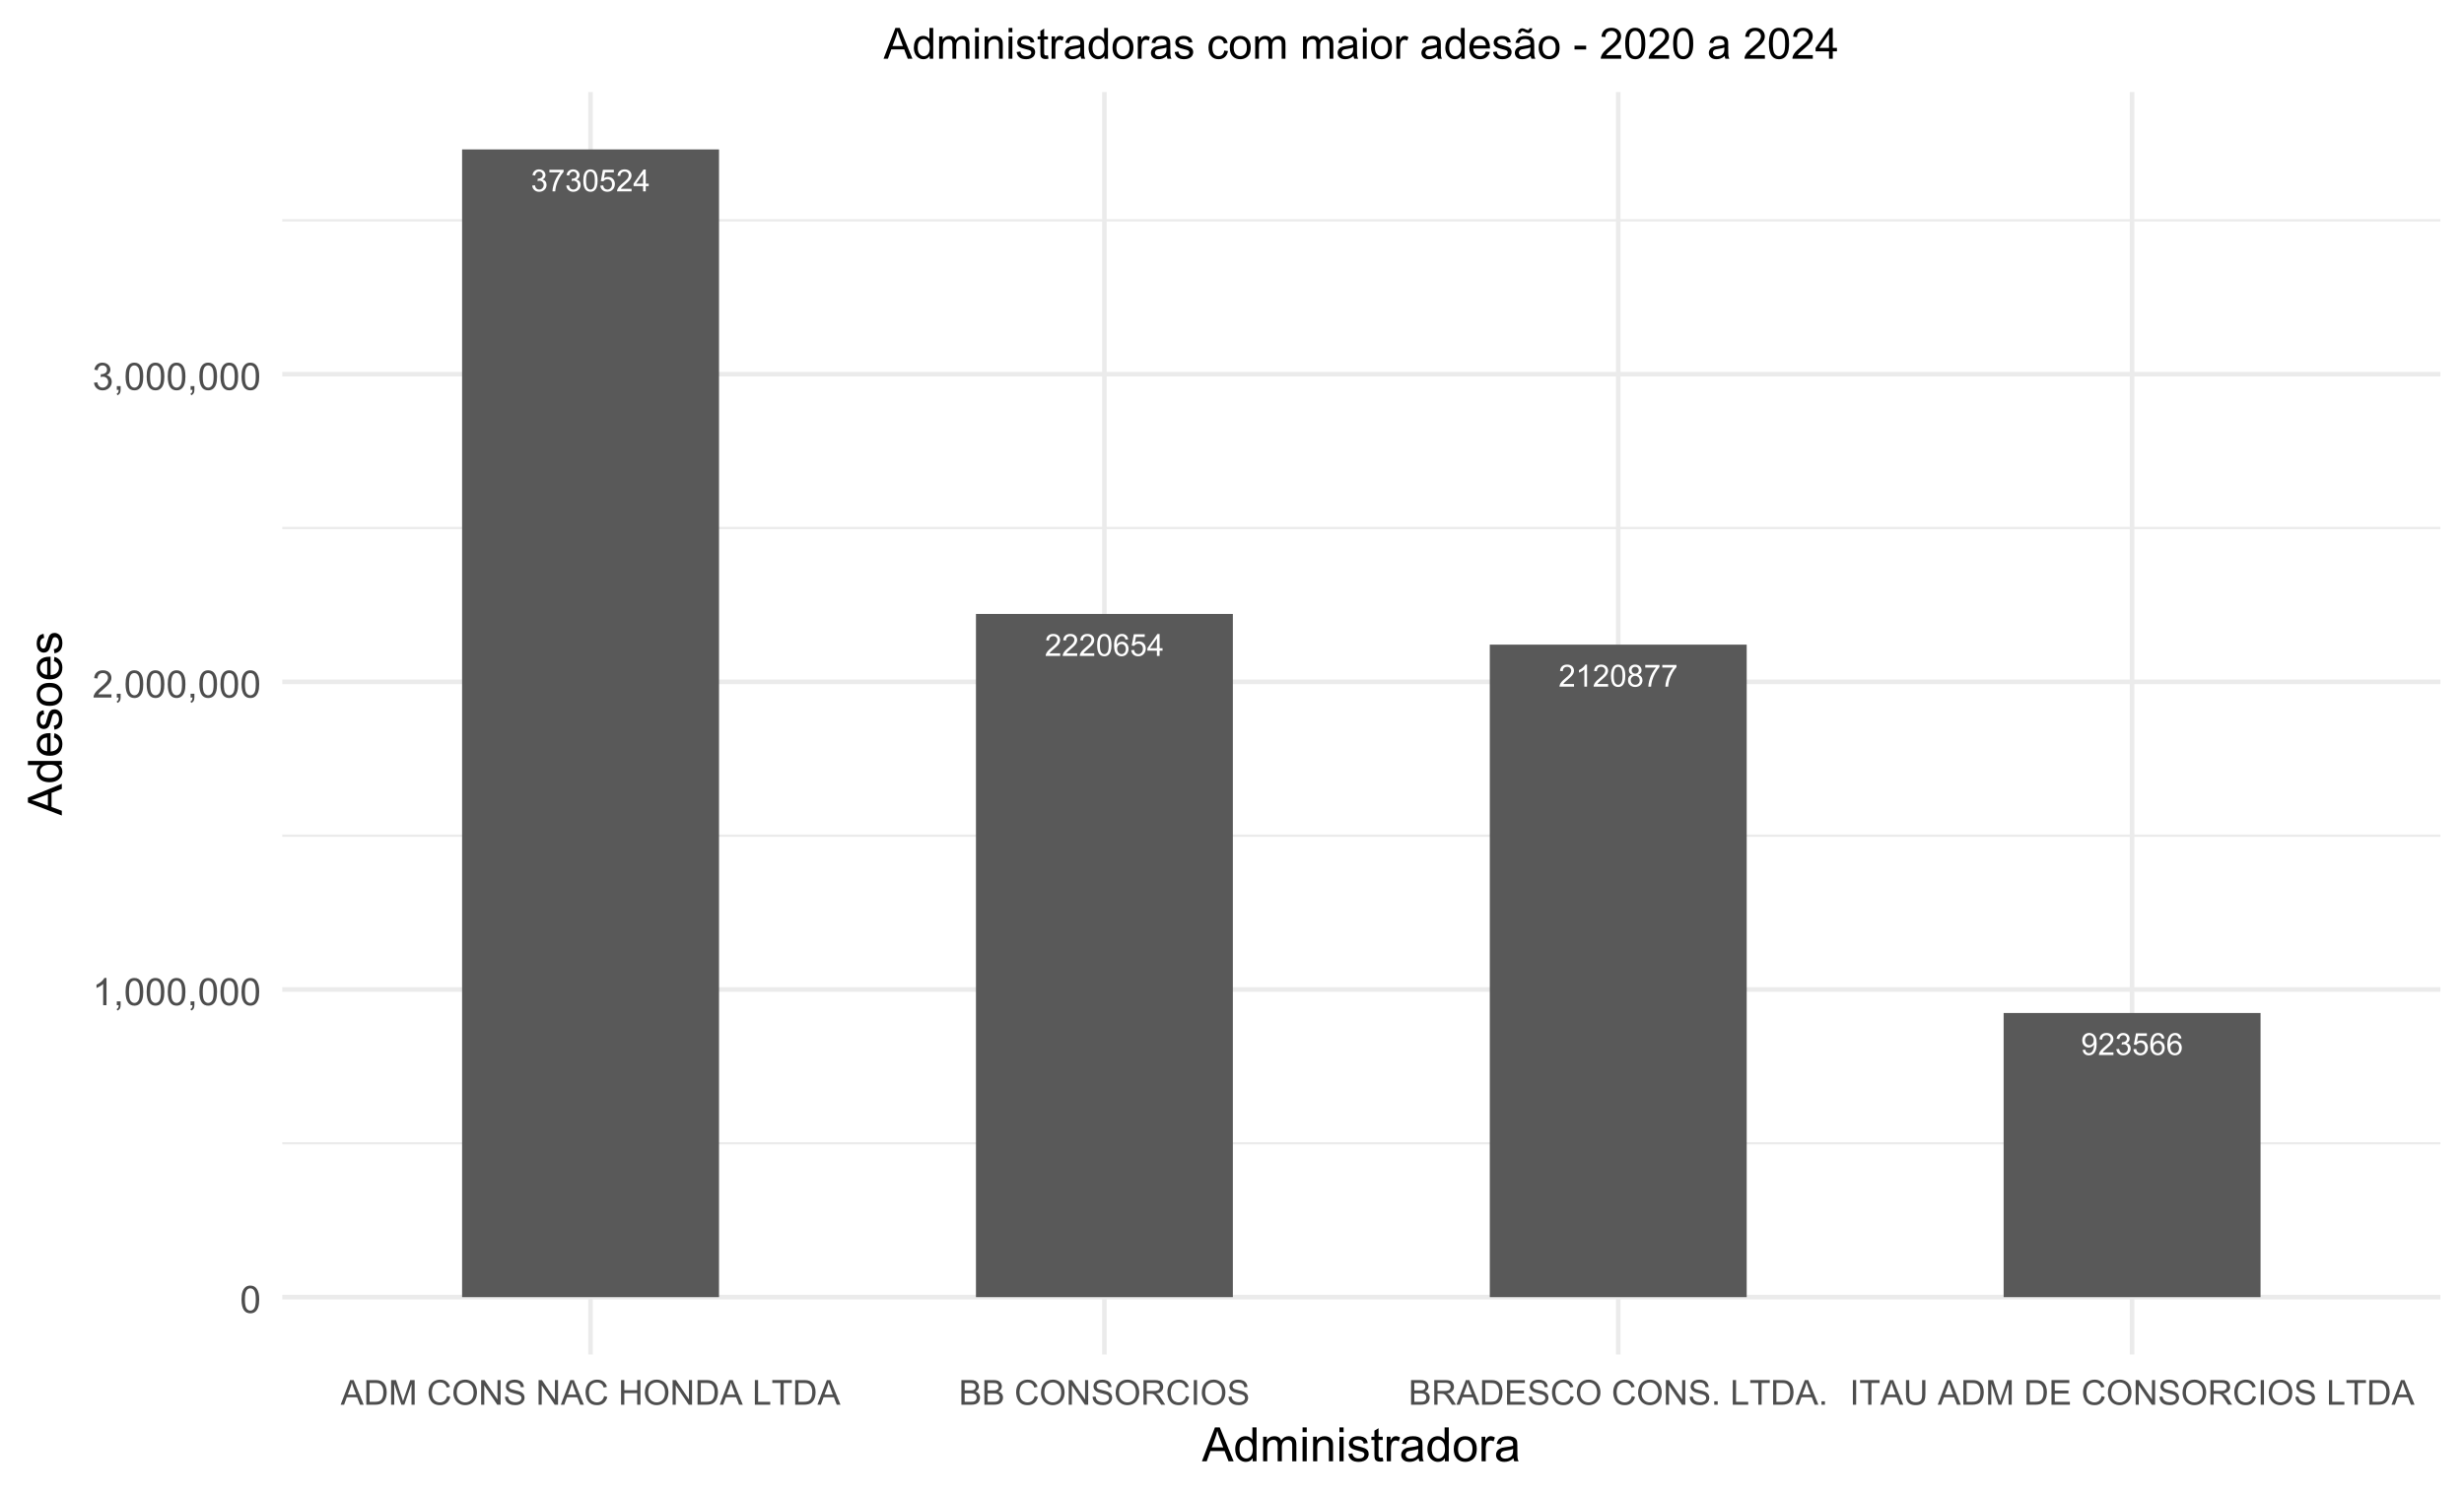 <?xml version="1.0" encoding="UTF-8"?>
<svg xmlns="http://www.w3.org/2000/svg" xmlns:xlink="http://www.w3.org/1999/xlink" width="572" height="347" viewBox="0 0 572 347">
<defs>
<g>
<g id="glyph-0-0">
<path d="M 0.297 -1.344 L 0.926 -1.426 C 0.996 -1.074 1.117 -0.816 1.289 -0.66 C 1.461 -0.504 1.672 -0.426 1.922 -0.426 C 2.215 -0.426 2.465 -0.527 2.664 -0.734 C 2.867 -0.938 2.969 -1.188 2.969 -1.488 C 2.969 -1.777 2.875 -2.016 2.688 -2.199 C 2.5 -2.387 2.262 -2.48 1.973 -2.48 C 1.855 -2.48 1.707 -2.457 1.531 -2.41 L 1.602 -2.961 C 1.645 -2.953 1.676 -2.953 1.703 -2.953 C 1.969 -2.953 2.207 -3.023 2.422 -3.16 C 2.633 -3.301 2.742 -3.516 2.742 -3.805 C 2.742 -4.031 2.664 -4.223 2.508 -4.371 C 2.352 -4.523 2.152 -4.598 1.906 -4.598 C 1.664 -4.598 1.461 -4.523 1.301 -4.371 C 1.137 -4.215 1.031 -3.988 0.988 -3.68 L 0.359 -3.793 C 0.438 -4.211 0.609 -4.535 0.883 -4.766 C 1.152 -4.996 1.488 -5.113 1.895 -5.113 C 2.172 -5.113 2.426 -5.055 2.66 -4.934 C 2.895 -4.816 3.074 -4.652 3.195 -4.445 C 3.32 -4.238 3.383 -4.02 3.383 -3.789 C 3.383 -3.57 3.324 -3.367 3.207 -3.188 C 3.086 -3.008 2.914 -2.863 2.68 -2.758 C 2.98 -2.688 3.215 -2.543 3.383 -2.324 C 3.551 -2.105 3.633 -1.832 3.633 -1.504 C 3.633 -1.059 3.473 -0.684 3.148 -0.375 C 2.824 -0.062 2.414 0.09 1.918 0.09 C 1.469 0.09 1.098 -0.043 0.805 -0.309 C 0.508 -0.574 0.34 -0.922 0.297 -1.344 Z M 0.297 -1.344 "/>
</g>
<g id="glyph-0-1">
<path d="M 0.336 -4.426 L 0.336 -5.027 L 3.633 -5.027 L 3.633 -4.539 C 3.309 -4.195 2.988 -3.734 2.668 -3.164 C 2.352 -2.594 2.105 -2.004 1.93 -1.398 C 1.805 -0.973 1.727 -0.508 1.691 0 L 1.051 0 C 1.055 -0.402 1.133 -0.883 1.285 -1.453 C 1.438 -2.02 1.652 -2.566 1.934 -3.094 C 2.215 -3.621 2.512 -4.062 2.832 -4.426 Z M 0.336 -4.426 "/>
</g>
<g id="glyph-0-2">
<path d="M 0.297 -2.512 C 0.297 -3.113 0.355 -3.598 0.48 -3.965 C 0.605 -4.332 0.789 -4.613 1.035 -4.812 C 1.277 -5.012 1.586 -5.113 1.957 -5.113 C 2.23 -5.113 2.469 -5.059 2.676 -4.949 C 2.879 -4.836 3.051 -4.68 3.184 -4.473 C 3.32 -4.266 3.426 -4.012 3.5 -3.715 C 3.578 -3.418 3.617 -3.016 3.617 -2.512 C 3.617 -1.914 3.555 -1.43 3.43 -1.066 C 3.309 -0.699 3.125 -0.414 2.883 -0.215 C 2.637 -0.012 2.328 0.086 1.957 0.086 C 1.465 0.086 1.078 -0.09 0.801 -0.441 C 0.465 -0.863 0.297 -1.555 0.297 -2.512 M 0.938 -2.512 C 0.938 -1.676 1.035 -1.117 1.23 -0.844 C 1.426 -0.566 1.668 -0.426 1.957 -0.426 C 2.242 -0.426 2.484 -0.566 2.68 -0.844 C 2.875 -1.121 2.973 -1.676 2.973 -2.512 C 2.973 -3.348 2.875 -3.906 2.68 -4.184 C 2.484 -4.457 2.242 -4.594 1.949 -4.594 C 1.66 -4.594 1.434 -4.473 1.262 -4.23 C 1.047 -3.922 0.938 -3.348 0.938 -2.512 Z M 0.938 -2.512 "/>
</g>
<g id="glyph-0-3">
<path d="M 0.297 -1.332 L 0.953 -1.391 C 1 -1.07 1.113 -0.828 1.289 -0.668 C 1.469 -0.508 1.68 -0.426 1.93 -0.426 C 2.23 -0.426 2.488 -0.539 2.695 -0.77 C 2.902 -0.996 3.008 -1.297 3.008 -1.672 C 3.008 -2.027 2.906 -2.309 2.707 -2.516 C 2.508 -2.719 2.246 -2.824 1.922 -2.824 C 1.719 -2.824 1.539 -2.777 1.375 -2.688 C 1.215 -2.594 1.086 -2.477 0.992 -2.332 L 0.406 -2.406 L 0.898 -5.023 L 3.43 -5.023 L 3.43 -4.426 L 1.398 -4.426 L 1.125 -3.055 C 1.43 -3.27 1.75 -3.375 2.086 -3.375 C 2.531 -3.375 2.906 -3.223 3.211 -2.914 C 3.52 -2.605 3.672 -2.211 3.672 -1.727 C 3.672 -1.266 3.535 -0.867 3.27 -0.531 C 2.941 -0.121 2.496 0.086 1.93 0.086 C 1.469 0.086 1.09 -0.043 0.797 -0.301 C 0.504 -0.562 0.336 -0.906 0.297 -1.332 Z M 0.297 -1.332 "/>
</g>
<g id="glyph-0-4">
<path d="M 3.582 -0.602 L 3.582 0 L 0.215 0 C 0.211 -0.152 0.234 -0.297 0.289 -0.434 C 0.375 -0.664 0.512 -0.891 0.699 -1.113 C 0.887 -1.332 1.16 -1.59 1.52 -1.883 C 2.07 -2.336 2.445 -2.695 2.641 -2.961 C 2.836 -3.227 2.93 -3.477 2.93 -3.711 C 2.93 -3.961 2.844 -4.168 2.664 -4.34 C 2.488 -4.512 2.258 -4.594 1.973 -4.594 C 1.672 -4.594 1.43 -4.504 1.25 -4.324 C 1.07 -4.145 0.977 -3.895 0.977 -3.574 L 0.332 -3.641 C 0.379 -4.121 0.543 -4.484 0.832 -4.734 C 1.117 -4.988 1.504 -5.113 1.988 -5.113 C 2.477 -5.113 2.863 -4.977 3.148 -4.707 C 3.43 -4.434 3.574 -4.098 3.574 -3.699 C 3.574 -3.496 3.531 -3.297 3.449 -3.098 C 3.367 -2.902 3.227 -2.695 3.035 -2.477 C 2.84 -2.258 2.52 -1.961 2.07 -1.582 C 1.695 -1.266 1.453 -1.051 1.348 -0.941 C 1.242 -0.828 1.152 -0.715 1.082 -0.602 Z M 3.582 -0.602 "/>
</g>
<g id="glyph-0-5">
<path d="M 2.301 0 L 2.301 -1.219 L 0.09 -1.219 L 0.09 -1.793 L 2.414 -5.09 L 2.926 -5.09 L 2.926 -1.793 L 3.613 -1.793 L 3.613 -1.219 L 2.926 -1.219 L 2.926 0 L 2.301 0 M 2.301 -1.793 L 2.301 -4.09 L 0.703 -1.793 Z M 2.301 -1.793 "/>
</g>
<g id="glyph-0-6">
<path d="M 3.539 -3.844 L 2.918 -3.797 C 2.863 -4.043 2.785 -4.219 2.68 -4.332 C 2.512 -4.508 2.305 -4.598 2.055 -4.598 C 1.855 -4.598 1.684 -4.543 1.531 -4.434 C 1.336 -4.289 1.18 -4.078 1.066 -3.805 C 0.953 -3.527 0.895 -3.137 0.891 -2.625 C 1.039 -2.855 1.223 -3.023 1.441 -3.137 C 1.66 -3.246 1.887 -3.305 2.125 -3.305 C 2.543 -3.305 2.898 -3.148 3.191 -2.844 C 3.484 -2.535 3.629 -2.141 3.629 -1.652 C 3.629 -1.332 3.562 -1.035 3.422 -0.762 C 3.285 -0.488 3.098 -0.277 2.855 -0.133 C 2.613 0.016 2.34 0.086 2.035 0.086 C 1.516 0.086 1.09 -0.105 0.762 -0.488 C 0.434 -0.871 0.266 -1.504 0.266 -2.383 C 0.266 -3.367 0.449 -4.082 0.812 -4.527 C 1.129 -4.918 1.559 -5.113 2.094 -5.113 C 2.496 -5.113 2.824 -5 3.078 -4.777 C 3.336 -4.551 3.488 -4.242 3.539 -3.844 M 0.988 -1.648 C 0.988 -1.434 1.031 -1.227 1.125 -1.031 C 1.215 -0.836 1.344 -0.684 1.508 -0.582 C 1.672 -0.48 1.844 -0.426 2.023 -0.426 C 2.289 -0.426 2.516 -0.535 2.707 -0.746 C 2.895 -0.961 2.992 -1.25 2.992 -1.613 C 2.992 -1.969 2.898 -2.246 2.711 -2.445 C 2.523 -2.648 2.285 -2.75 2 -2.75 C 1.719 -2.75 1.477 -2.648 1.281 -2.445 C 1.086 -2.246 0.988 -1.98 0.988 -1.648 Z M 0.988 -1.648 "/>
</g>
<g id="glyph-0-7">
<path d="M 2.648 0 L 2.023 0 L 2.023 -3.984 C 1.875 -3.84 1.676 -3.695 1.434 -3.555 C 1.188 -3.41 0.969 -3.301 0.773 -3.23 L 0.773 -3.836 C 1.125 -4 1.43 -4.199 1.691 -4.434 C 1.953 -4.664 2.137 -4.895 2.246 -5.113 L 2.648 -5.113 Z M 2.648 0 "/>
</g>
<g id="glyph-0-8">
<path d="M 1.258 -2.762 C 0.996 -2.855 0.805 -2.992 0.68 -3.168 C 0.555 -3.344 0.492 -3.555 0.492 -3.801 C 0.492 -4.172 0.625 -4.48 0.895 -4.734 C 1.16 -4.988 1.512 -5.113 1.957 -5.113 C 2.398 -5.113 2.758 -4.984 3.027 -4.727 C 3.301 -4.469 3.434 -4.152 3.434 -3.781 C 3.434 -3.547 3.375 -3.34 3.25 -3.164 C 3.125 -2.992 2.938 -2.855 2.684 -2.762 C 2.996 -2.66 3.234 -2.496 3.398 -2.27 C 3.562 -2.043 3.645 -1.77 3.645 -1.457 C 3.645 -1.02 3.488 -0.652 3.18 -0.359 C 2.875 -0.062 2.469 0.086 1.965 0.086 C 1.465 0.086 1.059 -0.062 0.75 -0.359 C 0.441 -0.656 0.289 -1.027 0.289 -1.473 C 0.289 -1.805 0.371 -2.082 0.539 -2.305 C 0.707 -2.527 0.945 -2.68 1.258 -2.762 M 1.133 -3.82 C 1.133 -3.578 1.211 -3.383 1.363 -3.23 C 1.52 -3.078 1.723 -3 1.969 -3 C 2.211 -3 2.406 -3.078 2.562 -3.227 C 2.715 -3.379 2.793 -3.566 2.793 -3.785 C 2.793 -4.016 2.715 -4.207 2.555 -4.363 C 2.395 -4.52 2.199 -4.598 1.961 -4.598 C 1.723 -4.598 1.527 -4.523 1.367 -4.371 C 1.211 -4.215 1.133 -4.035 1.133 -3.82 M 0.93 -1.469 C 0.93 -1.289 0.973 -1.117 1.059 -0.953 C 1.141 -0.785 1.27 -0.656 1.434 -0.562 C 1.602 -0.473 1.781 -0.426 1.973 -0.426 C 2.273 -0.426 2.52 -0.523 2.711 -0.715 C 2.906 -0.906 3.004 -1.152 3.004 -1.449 C 3.004 -1.75 2.902 -2 2.703 -2.195 C 2.504 -2.391 2.254 -2.492 1.953 -2.492 C 1.656 -2.492 1.414 -2.395 1.223 -2.199 C 1.027 -2.004 0.93 -1.762 0.93 -1.469 Z M 0.93 -1.469 "/>
</g>
<g id="glyph-0-9">
<path d="M 0.391 -1.176 L 0.988 -1.234 C 1.039 -0.949 1.137 -0.746 1.281 -0.617 C 1.426 -0.492 1.609 -0.426 1.832 -0.426 C 2.027 -0.426 2.195 -0.473 2.34 -0.559 C 2.484 -0.648 2.602 -0.766 2.695 -0.91 C 2.789 -1.059 2.867 -1.258 2.93 -1.508 C 2.992 -1.758 3.023 -2.012 3.023 -2.273 C 3.023 -2.301 3.02 -2.34 3.02 -2.398 C 2.895 -2.199 2.723 -2.035 2.508 -1.91 C 2.289 -1.789 2.055 -1.727 1.801 -1.727 C 1.383 -1.727 1.023 -1.879 0.734 -2.184 C 0.441 -2.492 0.297 -2.895 0.297 -3.395 C 0.297 -3.91 0.449 -4.324 0.754 -4.641 C 1.055 -4.957 1.438 -5.113 1.895 -5.113 C 2.227 -5.113 2.531 -5.023 2.805 -4.844 C 3.078 -4.668 3.289 -4.414 3.43 -4.082 C 3.57 -3.754 3.645 -3.273 3.645 -2.648 C 3.645 -2 3.574 -1.48 3.43 -1.098 C 3.289 -0.711 3.082 -0.418 2.801 -0.215 C 2.523 -0.016 2.195 0.086 1.82 0.086 C 1.422 0.086 1.098 -0.023 0.844 -0.246 C 0.59 -0.465 0.441 -0.777 0.391 -1.176 M 2.949 -3.426 C 2.949 -3.785 2.852 -4.066 2.664 -4.277 C 2.473 -4.488 2.242 -4.594 1.973 -4.594 C 1.695 -4.594 1.453 -4.48 1.246 -4.254 C 1.039 -4.027 0.938 -3.734 0.938 -3.371 C 0.938 -3.047 1.035 -2.785 1.23 -2.582 C 1.426 -2.379 1.668 -2.277 1.957 -2.277 C 2.246 -2.277 2.484 -2.379 2.668 -2.582 C 2.855 -2.785 2.949 -3.066 2.949 -3.426 Z M 2.949 -3.426 "/>
</g>
<g id="glyph-1-0">
<path d="M 0.367 -3.105 C 0.367 -3.852 0.441 -4.449 0.594 -4.906 C 0.75 -5.359 0.977 -5.711 1.277 -5.957 C 1.582 -6.203 1.961 -6.324 2.418 -6.324 C 2.758 -6.324 3.055 -6.258 3.309 -6.121 C 3.562 -5.984 3.773 -5.789 3.941 -5.531 C 4.105 -5.277 4.238 -4.965 4.332 -4.594 C 4.426 -4.227 4.473 -3.73 4.473 -3.105 C 4.473 -2.367 4.398 -1.77 4.246 -1.316 C 4.094 -0.863 3.867 -0.512 3.562 -0.266 C 3.262 -0.016 2.879 0.109 2.418 0.109 C 1.812 0.109 1.336 -0.109 0.988 -0.547 C 0.574 -1.07 0.367 -1.922 0.367 -3.105 M 1.16 -3.105 C 1.16 -2.074 1.281 -1.383 1.523 -1.043 C 1.766 -0.699 2.062 -0.527 2.418 -0.527 C 2.773 -0.527 3.074 -0.699 3.316 -1.043 C 3.559 -1.387 3.68 -2.074 3.68 -3.105 C 3.68 -4.145 3.559 -4.832 3.316 -5.172 C 3.074 -5.516 2.773 -5.684 2.41 -5.684 C 2.055 -5.684 1.773 -5.535 1.559 -5.234 C 1.293 -4.852 1.16 -4.141 1.16 -3.105 Z M 1.16 -3.105 "/>
</g>
<g id="glyph-1-1">
<path d="M 3.277 0 L 2.504 0 L 2.504 -4.93 C 2.32 -4.75 2.074 -4.574 1.773 -4.395 C 1.469 -4.219 1.199 -4.086 0.957 -3.996 L 0.957 -4.742 C 1.391 -4.945 1.77 -5.195 2.094 -5.484 C 2.418 -5.773 2.645 -6.055 2.781 -6.324 L 3.277 -6.324 Z M 3.277 0 "/>
</g>
<g id="glyph-1-2">
<path d="M 0.781 0 L 0.781 -0.883 L 1.664 -0.883 L 1.664 0 C 1.664 0.324 1.605 0.586 1.492 0.785 C 1.375 0.984 1.195 1.137 0.945 1.246 L 0.73 0.914 C 0.895 0.844 1.016 0.738 1.09 0.598 C 1.168 0.461 1.211 0.262 1.219 0 Z M 0.781 0 "/>
</g>
<g id="glyph-1-3">
<path d="M 4.43 -0.742 L 4.43 0 L 0.266 0 C 0.262 -0.188 0.289 -0.367 0.355 -0.539 C 0.461 -0.82 0.633 -1.102 0.867 -1.375 C 1.098 -1.648 1.438 -1.969 1.879 -2.328 C 2.562 -2.891 3.023 -3.336 3.266 -3.664 C 3.508 -3.992 3.625 -4.301 3.625 -4.594 C 3.625 -4.898 3.516 -5.16 3.297 -5.367 C 3.078 -5.578 2.793 -5.684 2.441 -5.684 C 2.066 -5.684 1.77 -5.574 1.547 -5.352 C 1.324 -5.125 1.211 -4.816 1.207 -4.422 L 0.414 -4.504 C 0.469 -5.098 0.672 -5.547 1.027 -5.859 C 1.383 -6.168 1.859 -6.324 2.457 -6.324 C 3.062 -6.324 3.539 -6.156 3.895 -5.824 C 4.246 -5.488 4.422 -5.07 4.422 -4.578 C 4.422 -4.324 4.371 -4.078 4.266 -3.832 C 4.164 -3.59 3.992 -3.332 3.754 -3.062 C 3.516 -2.793 3.117 -2.426 2.562 -1.957 C 2.098 -1.566 1.801 -1.301 1.668 -1.164 C 1.535 -1.023 1.426 -0.883 1.34 -0.742 Z M 4.43 -0.742 "/>
</g>
<g id="glyph-1-4">
<path d="M 0.371 -1.664 L 1.145 -1.766 C 1.23 -1.328 1.383 -1.012 1.598 -0.82 C 1.809 -0.625 2.07 -0.527 2.375 -0.527 C 2.738 -0.527 3.047 -0.656 3.297 -0.906 C 3.547 -1.16 3.672 -1.473 3.676 -1.844 C 3.672 -2.199 3.559 -2.492 3.324 -2.723 C 3.094 -2.953 2.797 -3.066 2.441 -3.066 C 2.293 -3.066 2.113 -3.039 1.895 -2.98 L 1.98 -3.66 C 2.031 -3.656 2.074 -3.652 2.105 -3.652 C 2.434 -3.652 2.73 -3.738 2.996 -3.91 C 3.258 -4.082 3.391 -4.348 3.391 -4.703 C 3.391 -4.988 3.293 -5.223 3.102 -5.41 C 2.91 -5.598 2.664 -5.688 2.359 -5.688 C 2.059 -5.688 1.809 -5.594 1.605 -5.406 C 1.406 -5.215 1.277 -4.934 1.219 -4.555 L 0.445 -4.691 C 0.543 -5.211 0.758 -5.613 1.09 -5.898 C 1.426 -6.184 1.844 -6.324 2.344 -6.324 C 2.688 -6.324 3.004 -6.25 3.293 -6.105 C 3.582 -5.957 3.801 -5.754 3.957 -5.5 C 4.109 -5.246 4.184 -4.973 4.184 -4.688 C 4.184 -4.414 4.113 -4.168 3.965 -3.945 C 3.82 -3.723 3.605 -3.543 3.316 -3.41 C 3.691 -3.324 3.98 -3.148 4.184 -2.875 C 4.391 -2.605 4.496 -2.266 4.496 -1.859 C 4.496 -1.312 4.293 -0.844 3.895 -0.461 C 3.492 -0.078 2.984 0.113 2.371 0.113 C 1.82 0.113 1.359 -0.055 0.996 -0.383 C 0.629 -0.711 0.422 -1.141 0.371 -1.664 Z M 0.371 -1.664 "/>
</g>
<g id="glyph-2-0">
<path d="M -0.012 0 L 2.188 -5.727 L 3.004 -5.727 L 5.348 0 L 4.484 0 L 3.816 -1.734 L 1.422 -1.734 L 0.793 0 L -0.012 0 M 1.641 -2.352 L 3.582 -2.352 L 2.984 -3.938 C 2.801 -4.418 2.668 -4.816 2.578 -5.125 C 2.504 -4.758 2.402 -4.395 2.27 -4.031 Z M 1.641 -2.352 "/>
</g>
<g id="glyph-2-1">
<path d="M 0.617 0 L 0.617 -5.727 L 2.59 -5.727 C 3.035 -5.727 3.375 -5.699 3.609 -5.645 C 3.938 -5.57 4.219 -5.434 4.449 -5.234 C 4.75 -4.98 4.977 -4.652 5.125 -4.258 C 5.277 -3.859 5.352 -3.406 5.352 -2.895 C 5.352 -2.461 5.301 -2.074 5.199 -1.738 C 5.098 -1.402 4.969 -1.125 4.809 -0.906 C 4.648 -0.684 4.477 -0.512 4.289 -0.383 C 4.098 -0.258 3.871 -0.164 3.602 -0.098 C 3.336 -0.031 3.031 0 2.684 0 L 0.617 0 M 1.375 -0.676 L 2.598 -0.676 C 2.977 -0.676 3.27 -0.711 3.484 -0.781 C 3.699 -0.852 3.871 -0.949 4 -1.078 C 4.18 -1.258 4.32 -1.5 4.422 -1.805 C 4.52 -2.105 4.57 -2.473 4.57 -2.906 C 4.57 -3.504 4.473 -3.965 4.273 -4.289 C 4.078 -4.609 3.84 -4.824 3.559 -4.934 C 3.355 -5.012 3.027 -5.051 2.578 -5.051 L 1.375 -5.051 Z M 1.375 -0.676 "/>
</g>
<g id="glyph-2-2">
<path d="M 0.594 0 L 0.594 -5.727 L 1.734 -5.727 L 3.09 -1.672 C 3.215 -1.293 3.305 -1.012 3.363 -0.824 C 3.43 -1.031 3.531 -1.34 3.668 -1.742 L 5.039 -5.727 L 6.059 -5.727 L 6.059 0 L 5.328 0 L 5.328 -4.793 L 3.664 0 L 2.98 0 L 1.324 -4.875 L 1.324 0 Z M 0.594 0 "/>
</g>
<g id="glyph-2-3">
</g>
<g id="glyph-2-4">
<path d="M 4.703 -2.008 L 5.461 -1.816 C 5.301 -1.195 5.016 -0.719 4.602 -0.391 C 4.191 -0.066 3.688 0.098 3.09 0.098 C 2.473 0.098 1.969 -0.027 1.586 -0.281 C 1.195 -0.531 0.902 -0.895 0.703 -1.371 C 0.5 -1.848 0.398 -2.359 0.398 -2.906 C 0.398 -3.504 0.512 -4.023 0.742 -4.469 C 0.969 -4.91 1.293 -5.25 1.711 -5.477 C 2.133 -5.711 2.598 -5.824 3.102 -5.824 C 3.676 -5.824 4.156 -5.68 4.547 -5.387 C 4.938 -5.094 5.211 -4.684 5.363 -4.156 L 4.617 -3.98 C 4.484 -4.398 4.293 -4.699 4.039 -4.891 C 3.785 -5.082 3.469 -5.176 3.086 -5.176 C 2.645 -5.176 2.277 -5.07 1.984 -4.859 C 1.688 -4.648 1.48 -4.367 1.359 -4.008 C 1.238 -3.656 1.18 -3.289 1.18 -2.91 C 1.18 -2.422 1.25 -1.996 1.391 -1.633 C 1.535 -1.273 1.754 -1 2.055 -0.82 C 2.355 -0.641 2.68 -0.551 3.027 -0.551 C 3.453 -0.551 3.812 -0.672 4.105 -0.918 C 4.398 -1.164 4.598 -1.527 4.703 -2.008 Z M 4.703 -2.008 "/>
</g>
<g id="glyph-2-5">
<path d="M 0.387 -2.789 C 0.387 -3.738 0.641 -4.484 1.152 -5.023 C 1.664 -5.559 2.32 -5.828 3.129 -5.828 C 3.656 -5.828 4.133 -5.703 4.559 -5.449 C 4.984 -5.195 5.305 -4.844 5.531 -4.391 C 5.75 -3.941 5.863 -3.43 5.863 -2.855 C 5.863 -2.273 5.746 -1.754 5.512 -1.297 C 5.277 -0.84 4.945 -0.492 4.516 -0.258 C 4.086 -0.02 3.621 0.098 3.125 0.098 C 2.586 0.098 2.105 -0.031 1.68 -0.293 C 1.254 -0.555 0.934 -0.91 0.715 -1.359 C 0.496 -1.809 0.387 -2.285 0.387 -2.789 M 1.168 -2.777 C 1.168 -2.086 1.352 -1.543 1.727 -1.148 C 2.094 -0.75 2.562 -0.551 3.121 -0.551 C 3.691 -0.551 4.16 -0.75 4.531 -1.152 C 4.898 -1.555 5.082 -2.121 5.082 -2.859 C 5.082 -3.324 5.004 -3.734 4.844 -4.078 C 4.688 -4.43 4.457 -4.695 4.156 -4.891 C 3.852 -5.078 3.512 -5.176 3.133 -5.176 C 2.598 -5.176 2.133 -4.992 1.75 -4.625 C 1.359 -4.254 1.168 -3.641 1.168 -2.777 Z M 1.168 -2.777 "/>
</g>
<g id="glyph-2-6">
<path d="M 0.609 0 L 0.609 -5.727 L 1.387 -5.727 L 4.395 -1.23 L 4.395 -5.727 L 5.121 -5.727 L 5.121 0 L 4.344 0 L 1.336 -4.5 L 1.336 0 Z M 0.609 0 "/>
</g>
<g id="glyph-2-7">
<path d="M 0.359 -1.84 L 1.074 -1.902 C 1.109 -1.617 1.188 -1.383 1.312 -1.195 C 1.434 -1.016 1.625 -0.867 1.887 -0.75 C 2.148 -0.641 2.441 -0.582 2.766 -0.582 C 3.055 -0.582 3.309 -0.625 3.531 -0.711 C 3.754 -0.797 3.918 -0.914 4.023 -1.062 C 4.133 -1.215 4.188 -1.379 4.188 -1.555 C 4.188 -1.734 4.137 -1.891 4.031 -2.023 C 3.926 -2.16 3.754 -2.273 3.516 -2.363 C 3.363 -2.422 3.023 -2.516 2.496 -2.641 C 1.969 -2.77 1.602 -2.887 1.391 -3 C 1.117 -3.145 0.914 -3.32 0.781 -3.531 C 0.645 -3.746 0.578 -3.984 0.578 -4.246 C 0.578 -4.535 0.66 -4.805 0.824 -5.055 C 0.988 -5.309 1.227 -5.5 1.543 -5.629 C 1.859 -5.758 2.207 -5.824 2.594 -5.824 C 3.02 -5.824 3.391 -5.758 3.719 -5.617 C 4.039 -5.484 4.289 -5.281 4.465 -5.016 C 4.641 -4.75 4.734 -4.449 4.746 -4.113 L 4.02 -4.059 C 3.98 -4.422 3.848 -4.695 3.625 -4.879 C 3.398 -5.062 3.066 -5.156 2.625 -5.156 C 2.168 -5.156 1.832 -5.07 1.625 -4.906 C 1.414 -4.734 1.309 -4.535 1.309 -4.297 C 1.309 -4.09 1.383 -3.922 1.531 -3.789 C 1.676 -3.656 2.059 -3.52 2.672 -3.383 C 3.289 -3.242 3.711 -3.121 3.941 -3.016 C 4.273 -2.863 4.52 -2.668 4.68 -2.43 C 4.84 -2.195 4.918 -1.926 4.918 -1.617 C 4.918 -1.312 4.832 -1.023 4.656 -0.758 C 4.48 -0.484 4.23 -0.277 3.906 -0.125 C 3.578 0.023 3.211 0.098 2.801 0.098 C 2.281 0.098 1.848 0.023 1.5 -0.129 C 1.148 -0.281 0.871 -0.508 0.672 -0.812 C 0.477 -1.113 0.371 -1.457 0.359 -1.84 Z M 0.359 -1.84 "/>
</g>
<g id="glyph-2-8">
<path d="M 0.641 0 L 0.641 -5.727 L 1.398 -5.727 L 1.398 -3.375 L 4.375 -3.375 L 4.375 -5.727 L 5.133 -5.727 L 5.133 0 L 4.375 0 L 4.375 -2.699 L 1.398 -2.699 L 1.398 0 Z M 0.641 0 "/>
</g>
<g id="glyph-2-9">
<path d="M 0.586 0 L 0.586 -5.727 L 1.344 -5.727 L 1.344 -0.676 L 4.164 -0.676 L 4.164 0 Z M 0.586 0 "/>
</g>
<g id="glyph-2-10">
<path d="M 2.074 0 L 2.074 -5.051 L 0.188 -5.051 L 0.188 -5.727 L 4.727 -5.727 L 4.727 -5.051 L 2.832 -5.051 L 2.832 0 Z M 2.074 0 "/>
</g>
<g id="glyph-2-11">
<path d="M 0.586 0 L 0.586 -5.727 L 2.734 -5.727 C 3.172 -5.727 3.523 -5.668 3.789 -5.555 C 4.051 -5.438 4.258 -5.258 4.406 -5.016 C 4.559 -4.777 4.633 -4.523 4.633 -4.262 C 4.633 -4.016 4.566 -3.785 4.434 -3.57 C 4.301 -3.355 4.102 -3.18 3.832 -3.047 C 4.18 -2.945 4.445 -2.773 4.633 -2.527 C 4.816 -2.281 4.91 -1.992 4.91 -1.66 C 4.91 -1.391 4.852 -1.141 4.742 -0.914 C 4.625 -0.68 4.488 -0.504 4.32 -0.379 C 4.152 -0.254 3.945 -0.16 3.695 -0.094 C 3.441 -0.031 3.133 0 2.77 0 L 0.586 0 M 1.344 -3.32 L 2.582 -3.32 C 2.918 -3.32 3.16 -3.344 3.305 -3.387 C 3.496 -3.445 3.641 -3.539 3.742 -3.672 C 3.836 -3.805 3.887 -3.973 3.887 -4.172 C 3.887 -4.363 3.84 -4.531 3.75 -4.672 C 3.66 -4.82 3.527 -4.918 3.359 -4.969 C 3.191 -5.023 2.898 -5.051 2.488 -5.051 L 1.344 -5.051 L 1.344 -3.32 M 1.344 -0.676 L 2.77 -0.676 C 3.016 -0.676 3.188 -0.684 3.285 -0.703 C 3.461 -0.734 3.605 -0.785 3.723 -0.859 C 3.84 -0.934 3.938 -1.039 4.012 -1.18 C 4.086 -1.316 4.125 -1.477 4.125 -1.66 C 4.125 -1.875 4.07 -2.059 3.961 -2.219 C 3.852 -2.375 3.699 -2.484 3.508 -2.547 C 3.312 -2.613 3.031 -2.645 2.668 -2.645 L 1.344 -2.645 Z M 1.344 -0.676 "/>
</g>
<g id="glyph-2-12">
<path d="M 0.629 0 L 0.629 -5.727 L 3.168 -5.727 C 3.68 -5.727 4.066 -5.676 4.332 -5.57 C 4.598 -5.469 4.809 -5.289 4.969 -5.027 C 5.129 -4.766 5.207 -4.48 5.207 -4.164 C 5.207 -3.758 5.074 -3.414 4.812 -3.137 C 4.551 -2.859 4.145 -2.68 3.594 -2.605 C 3.793 -2.508 3.945 -2.414 4.051 -2.32 C 4.273 -2.117 4.48 -1.863 4.68 -1.559 L 5.676 0 L 4.723 0 L 3.965 -1.191 C 3.742 -1.535 3.562 -1.797 3.418 -1.98 C 3.273 -2.164 3.148 -2.289 3.031 -2.363 C 2.922 -2.438 2.805 -2.488 2.688 -2.516 C 2.602 -2.535 2.461 -2.543 2.266 -2.543 L 1.387 -2.543 L 1.387 0 L 0.629 0 M 1.387 -3.199 L 3.016 -3.199 C 3.363 -3.199 3.633 -3.234 3.828 -3.305 C 4.023 -3.379 4.172 -3.492 4.273 -3.648 C 4.375 -3.809 4.426 -3.98 4.426 -4.164 C 4.426 -4.434 4.328 -4.656 4.133 -4.832 C 3.934 -5.008 3.625 -5.094 3.199 -5.094 L 1.387 -5.094 Z M 1.387 -3.199 "/>
</g>
<g id="glyph-2-13">
<path d="M 0.746 0 L 0.746 -5.727 L 1.504 -5.727 L 1.504 0 Z M 0.746 0 "/>
</g>
<g id="glyph-2-14">
<path d="M 0.633 0 L 0.633 -5.727 L 4.773 -5.727 L 4.773 -5.051 L 1.391 -5.051 L 1.391 -3.297 L 4.559 -3.297 L 4.559 -2.625 L 1.391 -2.625 L 1.391 -0.676 L 4.906 -0.676 L 4.906 0 Z M 0.633 0 "/>
</g>
<g id="glyph-2-15">
<path d="M 0.727 0 L 0.727 -0.801 L 1.527 -0.801 L 1.527 0 Z M 0.727 0 "/>
</g>
<g id="glyph-2-16">
<path d="M 4.375 -5.727 L 5.133 -5.727 L 5.133 -2.418 C 5.133 -1.844 5.066 -1.387 4.938 -1.047 C 4.809 -0.707 4.57 -0.434 4.234 -0.219 C 3.891 -0.008 3.445 0.098 2.895 0.098 C 2.359 0.098 1.918 0.004 1.578 -0.18 C 1.238 -0.363 0.992 -0.633 0.848 -0.984 C 0.703 -1.332 0.629 -1.812 0.629 -2.418 L 0.629 -5.727 L 1.387 -5.727 L 1.387 -2.422 C 1.387 -1.926 1.434 -1.559 1.523 -1.32 C 1.617 -1.086 1.777 -0.906 2 -0.777 C 2.227 -0.648 2.504 -0.586 2.828 -0.586 C 3.387 -0.586 3.781 -0.711 4.02 -0.965 C 4.258 -1.219 4.375 -1.703 4.375 -2.422 Z M 4.375 -5.727 "/>
</g>
<g id="glyph-3-0">
<path d="M -0.016 0 L 3.008 -7.875 L 4.129 -7.875 L 7.352 0 L 6.164 0 L 5.246 -2.383 L 1.953 -2.383 L 1.09 0 L -0.016 0 M 2.258 -3.234 L 4.926 -3.234 L 4.102 -5.414 C 3.852 -6.078 3.668 -6.621 3.547 -7.047 C 3.445 -6.543 3.305 -6.039 3.121 -5.543 Z M 2.258 -3.234 "/>
</g>
<g id="glyph-3-1">
<path d="M 4.426 0 L 4.426 -0.719 C 4.062 -0.152 3.531 0.129 2.832 0.129 C 2.375 0.129 1.957 0.004 1.578 -0.246 C 1.195 -0.496 0.898 -0.848 0.691 -1.297 C 0.48 -1.746 0.375 -2.262 0.375 -2.848 C 0.375 -3.414 0.473 -3.934 0.66 -4.395 C 0.852 -4.859 1.137 -5.215 1.516 -5.461 C 1.895 -5.711 2.32 -5.832 2.789 -5.832 C 3.133 -5.832 3.438 -5.762 3.707 -5.617 C 3.977 -5.469 4.191 -5.281 4.359 -5.047 L 4.359 -7.875 L 5.324 -7.875 L 5.324 0 L 4.426 0 M 1.371 -2.848 C 1.371 -2.117 1.523 -1.57 1.832 -1.207 C 2.141 -0.848 2.504 -0.664 2.922 -0.664 C 3.344 -0.664 3.703 -0.84 4 -1.184 C 4.293 -1.531 4.441 -2.059 4.441 -2.766 C 4.441 -3.547 4.293 -4.121 3.992 -4.484 C 3.691 -4.852 3.32 -5.031 2.879 -5.031 C 2.449 -5.031 2.09 -4.855 1.801 -4.508 C 1.516 -4.156 1.371 -3.602 1.371 -2.848 Z M 1.371 -2.848 "/>
</g>
<g id="glyph-3-2">
<path d="M 0.727 0 L 0.727 -5.703 L 1.59 -5.703 L 1.59 -4.902 C 1.77 -5.184 2.008 -5.406 2.305 -5.578 C 2.602 -5.746 2.941 -5.832 3.32 -5.832 C 3.742 -5.832 4.09 -5.746 4.359 -5.57 C 4.629 -5.395 4.82 -5.148 4.93 -4.836 C 5.383 -5.5 5.969 -5.832 6.691 -5.832 C 7.258 -5.832 7.691 -5.676 7.996 -5.363 C 8.301 -5.051 8.453 -4.566 8.453 -3.914 L 8.453 0 L 7.492 0 L 7.492 -3.594 C 7.492 -3.98 7.461 -4.258 7.398 -4.43 C 7.336 -4.598 7.223 -4.734 7.059 -4.84 C 6.895 -4.941 6.699 -4.996 6.477 -4.996 C 6.078 -4.996 5.742 -4.863 5.477 -4.594 C 5.215 -4.328 5.082 -3.902 5.082 -3.312 L 5.082 0 L 4.113 0 L 4.113 -3.707 C 4.113 -4.137 4.035 -4.457 3.879 -4.672 C 3.719 -4.887 3.461 -4.996 3.105 -4.996 C 2.832 -4.996 2.582 -4.922 2.352 -4.781 C 2.117 -4.637 1.953 -4.426 1.848 -4.152 C 1.742 -3.875 1.691 -3.48 1.691 -2.961 L 1.691 0 Z M 0.727 0 "/>
</g>
<g id="glyph-3-3">
<path d="M 0.73 -6.762 L 0.73 -7.875 L 1.695 -7.875 L 1.695 -6.762 L 0.73 -6.762 M 0.73 0 L 0.73 -5.703 L 1.695 -5.703 L 1.695 0 Z M 0.73 0 "/>
</g>
<g id="glyph-3-4">
<path d="M 0.727 0 L 0.727 -5.703 L 1.594 -5.703 L 1.594 -4.895 C 2.016 -5.52 2.621 -5.832 3.41 -5.832 C 3.754 -5.832 4.07 -5.77 4.359 -5.648 C 4.648 -5.523 4.863 -5.363 5.008 -5.16 C 5.148 -4.961 5.25 -4.723 5.305 -4.445 C 5.344 -4.27 5.359 -3.953 5.359 -3.508 L 5.359 0 L 4.395 0 L 4.395 -3.469 C 4.395 -3.863 4.355 -4.156 4.281 -4.352 C 4.207 -4.547 4.07 -4.703 3.879 -4.82 C 3.688 -4.938 3.465 -4.996 3.207 -4.996 C 2.793 -4.996 2.438 -4.863 2.141 -4.602 C 1.84 -4.34 1.691 -3.844 1.691 -3.117 L 1.691 0 Z M 0.727 0 "/>
</g>
<g id="glyph-3-5">
<path d="M 0.34 -1.703 L 1.293 -1.852 C 1.348 -1.469 1.496 -1.176 1.742 -0.973 C 1.988 -0.77 2.332 -0.664 2.773 -0.664 C 3.215 -0.664 3.547 -0.758 3.758 -0.938 C 3.977 -1.117 4.082 -1.332 4.082 -1.574 C 4.082 -1.793 3.988 -1.965 3.797 -2.09 C 3.664 -2.176 3.336 -2.285 2.809 -2.418 C 2.102 -2.598 1.609 -2.75 1.336 -2.883 C 1.062 -3.012 0.852 -3.191 0.711 -3.426 C 0.57 -3.656 0.5 -3.91 0.5 -4.188 C 0.5 -4.445 0.559 -4.68 0.676 -4.895 C 0.789 -5.113 0.949 -5.293 1.148 -5.438 C 1.301 -5.547 1.504 -5.641 1.766 -5.719 C 2.023 -5.793 2.301 -5.832 2.602 -5.832 C 3.047 -5.832 3.441 -5.77 3.777 -5.641 C 4.117 -5.512 4.367 -5.336 4.527 -5.117 C 4.688 -4.895 4.801 -4.602 4.859 -4.234 L 3.914 -4.102 C 3.871 -4.398 3.75 -4.625 3.543 -4.789 C 3.336 -4.957 3.047 -5.039 2.668 -5.039 C 2.227 -5.039 1.91 -4.965 1.719 -4.816 C 1.527 -4.672 1.434 -4.5 1.434 -4.301 C 1.434 -4.176 1.473 -4.062 1.551 -3.965 C 1.633 -3.859 1.754 -3.773 1.922 -3.707 C 2.02 -3.672 2.305 -3.586 2.777 -3.461 C 3.461 -3.277 3.938 -3.125 4.207 -3.012 C 4.48 -2.895 4.691 -2.727 4.844 -2.504 C 5 -2.281 5.074 -2.004 5.074 -1.676 C 5.074 -1.352 4.98 -1.051 4.793 -0.766 C 4.605 -0.48 4.336 -0.262 3.98 -0.105 C 3.625 0.051 3.223 0.129 2.777 0.129 C 2.035 0.129 1.473 -0.023 1.082 -0.332 C 0.695 -0.641 0.445 -1.098 0.34 -1.703 Z M 0.34 -1.703 "/>
</g>
<g id="glyph-3-6">
<path d="M 2.836 -0.863 L 2.977 -0.012 C 2.703 0.047 2.461 0.074 2.246 0.074 C 1.895 0.074 1.621 0.02 1.43 -0.09 C 1.234 -0.203 1.098 -0.348 1.02 -0.527 C 0.941 -0.711 0.902 -1.09 0.902 -1.672 L 0.902 -4.953 L 0.195 -4.953 L 0.195 -5.703 L 0.902 -5.703 L 0.902 -7.117 L 1.863 -7.695 L 1.863 -5.703 L 2.836 -5.703 L 2.836 -4.953 L 1.863 -4.953 L 1.863 -1.617 C 1.863 -1.34 1.879 -1.164 1.914 -1.086 C 1.949 -1.008 2.004 -0.945 2.082 -0.898 C 2.16 -0.852 2.27 -0.828 2.41 -0.828 C 2.52 -0.828 2.66 -0.84 2.836 -0.863 Z M 2.836 -0.863 "/>
</g>
<g id="glyph-3-7">
<path d="M 0.715 0 L 0.715 -5.703 L 1.586 -5.703 L 1.586 -4.84 C 1.805 -5.242 2.012 -5.512 2.199 -5.641 C 2.387 -5.77 2.594 -5.832 2.82 -5.832 C 3.145 -5.832 3.477 -5.73 3.812 -5.523 L 3.48 -4.625 C 3.242 -4.766 3.008 -4.832 2.773 -4.836 C 2.559 -4.832 2.371 -4.77 2.203 -4.645 C 2.035 -4.516 1.914 -4.34 1.844 -4.113 C 1.734 -3.77 1.68 -3.395 1.68 -2.984 L 1.68 0 Z M 0.715 0 "/>
</g>
<g id="glyph-3-8">
<path d="M 4.445 -0.703 C 4.09 -0.398 3.746 -0.184 3.414 -0.059 C 3.082 0.066 2.727 0.129 2.348 0.129 C 1.719 0.129 1.238 -0.023 0.902 -0.332 C 0.566 -0.637 0.398 -1.027 0.398 -1.504 C 0.398 -1.781 0.461 -2.039 0.59 -2.27 C 0.715 -2.5 0.883 -2.688 1.086 -2.824 C 1.293 -2.965 1.523 -3.07 1.781 -3.141 C 1.973 -3.191 2.258 -3.242 2.641 -3.289 C 3.422 -3.379 3.996 -3.492 4.367 -3.621 C 4.371 -3.754 4.371 -3.836 4.371 -3.871 C 4.371 -4.266 4.281 -4.543 4.098 -4.703 C 3.852 -4.922 3.484 -5.031 2.996 -5.031 C 2.543 -5.031 2.207 -4.953 1.988 -4.793 C 1.773 -4.633 1.613 -4.352 1.508 -3.949 L 0.562 -4.078 C 0.648 -4.48 0.793 -4.809 0.988 -5.059 C 1.184 -5.305 1.469 -5.496 1.844 -5.633 C 2.215 -5.766 2.645 -5.832 3.137 -5.832 C 3.625 -5.832 4.02 -5.777 4.324 -5.66 C 4.629 -5.547 4.852 -5.402 4.996 -5.23 C 5.137 -5.055 5.238 -4.836 5.297 -4.57 C 5.328 -4.406 5.344 -4.109 5.344 -3.68 L 5.344 -2.391 C 5.344 -1.492 5.363 -0.922 5.406 -0.684 C 5.445 -0.445 5.527 -0.219 5.648 0 L 4.641 0 C 4.539 -0.199 4.477 -0.434 4.445 -0.703 M 4.367 -2.863 C 4.016 -2.719 3.488 -2.598 2.789 -2.496 C 2.391 -2.441 2.109 -2.375 1.945 -2.305 C 1.781 -2.234 1.652 -2.129 1.562 -1.988 C 1.473 -1.852 1.43 -1.699 1.43 -1.531 C 1.43 -1.273 1.527 -1.059 1.723 -0.887 C 1.918 -0.715 2.203 -0.629 2.578 -0.629 C 2.949 -0.629 3.281 -0.711 3.57 -0.871 C 3.863 -1.035 4.074 -1.258 4.211 -1.543 C 4.316 -1.762 4.367 -2.082 4.367 -2.508 Z M 4.367 -2.863 "/>
</g>
<g id="glyph-3-9">
<path d="M 0.367 -2.852 C 0.367 -3.91 0.66 -4.691 1.246 -5.199 C 1.738 -5.621 2.336 -5.832 3.039 -5.832 C 3.824 -5.832 4.465 -5.574 4.961 -5.062 C 5.461 -4.547 5.711 -3.84 5.711 -2.934 C 5.711 -2.199 5.598 -1.621 5.379 -1.199 C 5.16 -0.781 4.84 -0.453 4.418 -0.219 C 3.996 0.012 3.539 0.129 3.039 0.129 C 2.242 0.129 1.598 -0.129 1.105 -0.641 C 0.613 -1.152 0.367 -1.891 0.367 -2.852 M 1.359 -2.852 C 1.359 -2.121 1.52 -1.574 1.836 -1.211 C 2.156 -0.848 2.555 -0.664 3.039 -0.664 C 3.52 -0.664 3.918 -0.848 4.238 -1.215 C 4.555 -1.578 4.715 -2.137 4.715 -2.883 C 4.715 -3.59 4.555 -4.125 4.234 -4.488 C 3.914 -4.852 3.516 -5.031 3.039 -5.031 C 2.555 -5.031 2.156 -4.852 1.836 -4.492 C 1.52 -4.129 1.359 -3.582 1.359 -2.852 Z M 1.359 -2.852 "/>
</g>
<g id="glyph-4-0">
<path d="M 0 0.016 L -7.875 -3.008 L -7.875 -4.129 L 0 -7.352 L 0 -6.164 L -2.383 -5.246 L -2.383 -1.957 L 0 -1.09 L 0 0.016 M -3.234 -2.258 L -3.234 -4.926 L -5.414 -4.102 C -6.078 -3.852 -6.621 -3.668 -7.047 -3.547 C -6.543 -3.445 -6.039 -3.305 -5.543 -3.121 Z M -3.234 -2.258 "/>
</g>
<g id="glyph-4-1">
<path d="M 0 -4.426 L -0.719 -4.426 C -0.152 -4.062 0.129 -3.531 0.129 -2.832 C 0.129 -2.375 0.004 -1.957 -0.246 -1.578 C -0.496 -1.195 -0.848 -0.898 -1.297 -0.691 C -1.746 -0.48 -2.262 -0.375 -2.848 -0.375 C -3.414 -0.375 -3.934 -0.473 -4.395 -0.66 C -4.859 -0.852 -5.215 -1.137 -5.461 -1.516 C -5.711 -1.895 -5.832 -2.32 -5.832 -2.789 C -5.832 -3.133 -5.762 -3.438 -5.617 -3.707 C -5.469 -3.977 -5.281 -4.191 -5.047 -4.359 L -7.875 -4.363 L -7.875 -5.324 L 0 -5.324 L 0 -4.426 M -2.848 -1.371 C -2.117 -1.371 -1.57 -1.523 -1.207 -1.832 C -0.848 -2.141 -0.664 -2.504 -0.664 -2.922 C -0.664 -3.344 -0.84 -3.703 -1.184 -4 C -1.531 -4.293 -2.059 -4.441 -2.766 -4.441 C -3.547 -4.441 -4.121 -4.293 -4.484 -3.992 C -4.852 -3.691 -5.031 -3.32 -5.031 -2.879 C -5.031 -2.449 -4.855 -2.09 -4.508 -1.801 C -4.156 -1.516 -3.602 -1.371 -2.848 -1.371 Z M -2.848 -1.371 "/>
</g>
<g id="glyph-4-2">
<path d="M -1.836 -4.629 L -1.715 -5.629 C -1.129 -5.473 -0.676 -5.18 -0.355 -4.754 C -0.031 -4.328 0.129 -3.781 0.129 -3.121 C 0.129 -2.285 -0.129 -1.625 -0.641 -1.137 C -1.156 -0.648 -1.875 -0.402 -2.805 -0.402 C -3.762 -0.402 -4.508 -0.648 -5.039 -1.145 C -5.566 -1.637 -5.832 -2.277 -5.832 -3.066 C -5.832 -3.828 -5.574 -4.453 -5.055 -4.938 C -4.535 -5.418 -3.805 -5.66 -2.863 -5.66 C -2.805 -5.66 -2.719 -5.66 -2.605 -5.656 L -2.605 -1.402 C -1.977 -1.438 -1.5 -1.613 -1.164 -1.934 C -0.832 -2.254 -0.664 -2.648 -0.664 -3.125 C -0.664 -3.48 -0.758 -3.781 -0.945 -4.035 C -1.133 -4.285 -1.43 -4.484 -1.836 -4.629 M -3.398 -1.457 L -3.398 -4.641 C -3.879 -4.598 -4.238 -4.477 -4.48 -4.273 C -4.852 -3.969 -5.039 -3.566 -5.039 -3.078 C -5.039 -2.633 -4.891 -2.262 -4.594 -1.957 C -4.297 -1.656 -3.898 -1.488 -3.398 -1.457 Z M -3.398 -1.457 "/>
</g>
<g id="glyph-4-3">
<path d="M -1.703 -0.34 L -1.852 -1.293 C -1.469 -1.348 -1.176 -1.496 -0.973 -1.742 C -0.77 -1.988 -0.664 -2.332 -0.664 -2.773 C -0.664 -3.215 -0.758 -3.547 -0.938 -3.758 C -1.117 -3.977 -1.332 -4.082 -1.574 -4.082 C -1.793 -4.082 -1.965 -3.988 -2.09 -3.797 C -2.176 -3.664 -2.285 -3.336 -2.418 -2.809 C -2.598 -2.102 -2.75 -1.609 -2.883 -1.336 C -3.012 -1.062 -3.191 -0.852 -3.426 -0.711 C -3.656 -0.57 -3.91 -0.5 -4.188 -0.5 C -4.445 -0.5 -4.68 -0.559 -4.895 -0.676 C -5.113 -0.789 -5.293 -0.949 -5.438 -1.148 C -5.547 -1.301 -5.641 -1.504 -5.719 -1.766 C -5.793 -2.023 -5.832 -2.301 -5.832 -2.602 C -5.832 -3.047 -5.77 -3.441 -5.641 -3.777 C -5.512 -4.117 -5.336 -4.367 -5.117 -4.527 C -4.895 -4.688 -4.602 -4.801 -4.234 -4.859 L -4.102 -3.914 C -4.398 -3.871 -4.625 -3.75 -4.789 -3.543 C -4.957 -3.336 -5.039 -3.047 -5.039 -2.668 C -5.039 -2.227 -4.965 -1.91 -4.816 -1.719 C -4.672 -1.527 -4.5 -1.434 -4.301 -1.434 C -4.176 -1.434 -4.062 -1.473 -3.965 -1.551 C -3.859 -1.633 -3.773 -1.754 -3.707 -1.922 C -3.672 -2.02 -3.586 -2.305 -3.461 -2.777 C -3.277 -3.461 -3.125 -3.938 -3.012 -4.207 C -2.895 -4.48 -2.727 -4.691 -2.504 -4.844 C -2.281 -5 -2.004 -5.074 -1.676 -5.074 C -1.352 -5.074 -1.051 -4.98 -0.766 -4.793 C -0.48 -4.605 -0.262 -4.336 -0.105 -3.98 C 0.051 -3.625 0.129 -3.223 0.129 -2.777 C 0.129 -2.035 -0.023 -1.473 -0.332 -1.082 C -0.641 -0.695 -1.098 -0.445 -1.703 -0.34 Z M -1.703 -0.34 "/>
</g>
<g id="glyph-4-4">
<path d="M -2.852 -0.367 C -3.91 -0.367 -4.691 -0.66 -5.199 -1.246 C -5.621 -1.738 -5.832 -2.336 -5.832 -3.039 C -5.832 -3.824 -5.574 -4.465 -5.062 -4.961 C -4.547 -5.461 -3.84 -5.711 -2.934 -5.711 C -2.199 -5.711 -1.621 -5.598 -1.199 -5.379 C -0.781 -5.16 -0.453 -4.84 -0.219 -4.418 C 0.012 -3.996 0.129 -3.539 0.129 -3.039 C 0.129 -2.242 -0.129 -1.598 -0.641 -1.105 C -1.152 -0.613 -1.891 -0.367 -2.852 -0.367 M -2.852 -1.359 C -2.121 -1.359 -1.574 -1.52 -1.211 -1.836 C -0.848 -2.156 -0.664 -2.555 -0.664 -3.039 C -0.664 -3.52 -0.848 -3.918 -1.215 -4.238 C -1.578 -4.555 -2.137 -4.715 -2.883 -4.715 C -3.59 -4.715 -4.125 -4.555 -4.488 -4.234 C -4.852 -3.914 -5.031 -3.516 -5.031 -3.039 C -5.031 -2.559 -4.852 -2.156 -4.492 -1.836 C -4.129 -1.52 -3.582 -1.359 -2.852 -1.359 Z M -2.852 -1.359 "/>
</g>
<g id="glyph-5-0">
<path d="M -0.016 0 L 2.734 -7.156 L 3.754 -7.156 L 6.684 0 L 5.605 0 L 4.77 -2.168 L 1.777 -2.168 L 0.992 0 L -0.016 0 M 2.051 -2.938 L 4.477 -2.938 L 3.73 -4.922 C 3.504 -5.523 3.332 -6.02 3.223 -6.406 C 3.133 -5.945 3.004 -5.492 2.836 -5.039 Z M 2.051 -2.938 "/>
</g>
<g id="glyph-5-1">
<path d="M 4.023 0 L 4.023 -0.656 C 3.695 -0.141 3.211 0.117 2.574 0.117 C 2.16 0.117 1.781 0.004 1.434 -0.227 C 1.086 -0.453 0.816 -0.77 0.629 -1.18 C 0.438 -1.586 0.344 -2.059 0.344 -2.586 C 0.344 -3.105 0.43 -3.574 0.602 -3.996 C 0.773 -4.418 1.031 -4.742 1.375 -4.965 C 1.723 -5.191 2.109 -5.305 2.535 -5.305 C 2.848 -5.305 3.125 -5.238 3.367 -5.105 C 3.613 -4.973 3.812 -4.801 3.965 -4.59 L 3.965 -7.156 L 4.84 -7.156 L 4.84 0 L 4.023 0 M 1.246 -2.586 C 1.246 -1.922 1.387 -1.426 1.664 -1.098 C 1.945 -0.77 2.273 -0.605 2.656 -0.605 C 3.039 -0.605 3.367 -0.762 3.637 -1.078 C 3.902 -1.391 4.039 -1.871 4.039 -2.516 C 4.039 -3.223 3.902 -3.746 3.629 -4.078 C 3.355 -4.41 3.016 -4.574 2.617 -4.574 C 2.227 -4.574 1.898 -4.414 1.637 -4.098 C 1.375 -3.777 1.246 -3.273 1.246 -2.586 Z M 1.246 -2.586 "/>
</g>
<g id="glyph-5-2">
<path d="M 0.66 0 L 0.66 -5.188 L 1.445 -5.188 L 1.445 -4.457 C 1.609 -4.711 1.824 -4.918 2.094 -5.07 C 2.363 -5.227 2.672 -5.305 3.016 -5.305 C 3.402 -5.305 3.715 -5.223 3.961 -5.062 C 4.207 -4.902 4.383 -4.68 4.484 -4.395 C 4.891 -5 5.426 -5.305 6.086 -5.305 C 6.598 -5.305 6.992 -5.16 7.27 -4.875 C 7.547 -4.59 7.688 -4.152 7.688 -3.559 L 7.688 0 L 6.812 0 L 6.812 -3.266 C 6.812 -3.617 6.781 -3.871 6.727 -4.027 C 6.668 -4.18 6.566 -4.305 6.414 -4.398 C 6.266 -4.492 6.09 -4.539 5.891 -4.539 C 5.523 -4.539 5.223 -4.418 4.98 -4.176 C 4.738 -3.934 4.617 -3.547 4.617 -3.012 L 4.617 0 L 3.742 0 L 3.742 -3.367 C 3.742 -3.758 3.668 -4.051 3.523 -4.25 C 3.383 -4.441 3.148 -4.539 2.82 -4.539 C 2.574 -4.539 2.348 -4.477 2.137 -4.344 C 1.926 -4.215 1.773 -4.023 1.68 -3.773 C 1.586 -3.523 1.539 -3.164 1.539 -2.691 L 1.539 0 Z M 0.66 0 "/>
</g>
<g id="glyph-5-3">
<path d="M 0.664 -6.148 L 0.664 -7.156 L 1.543 -7.156 L 1.543 -6.148 L 0.664 -6.148 M 0.664 0 L 0.664 -5.188 L 1.543 -5.188 L 1.543 0 Z M 0.664 0 "/>
</g>
<g id="glyph-5-4">
<path d="M 0.66 0 L 0.66 -5.188 L 1.449 -5.188 L 1.449 -4.449 C 1.832 -5.02 2.383 -5.305 3.102 -5.305 C 3.414 -5.305 3.699 -5.246 3.961 -5.133 C 4.223 -5.023 4.422 -4.875 4.551 -4.691 C 4.68 -4.512 4.773 -4.293 4.824 -4.043 C 4.855 -3.879 4.875 -3.594 4.875 -3.188 L 4.875 0 L 3.992 0 L 3.992 -3.156 C 3.992 -3.512 3.961 -3.781 3.891 -3.957 C 3.824 -4.137 3.703 -4.277 3.527 -4.383 C 3.355 -4.488 3.148 -4.539 2.914 -4.539 C 2.539 -4.539 2.219 -4.422 1.945 -4.184 C 1.676 -3.945 1.539 -3.496 1.539 -2.832 L 1.539 0 Z M 0.66 0 "/>
</g>
<g id="glyph-5-5">
<path d="M 0.309 -1.547 L 1.176 -1.684 C 1.227 -1.336 1.363 -1.07 1.586 -0.883 C 1.809 -0.699 2.117 -0.605 2.52 -0.605 C 2.922 -0.605 3.223 -0.688 3.418 -0.852 C 3.613 -1.016 3.711 -1.211 3.711 -1.43 C 3.711 -1.629 3.625 -1.785 3.453 -1.898 C 3.332 -1.977 3.031 -2.078 2.555 -2.195 C 1.91 -2.359 1.461 -2.5 1.215 -2.621 C 0.965 -2.738 0.777 -2.902 0.648 -3.113 C 0.52 -3.324 0.453 -3.555 0.453 -3.809 C 0.453 -4.039 0.508 -4.254 0.613 -4.449 C 0.719 -4.648 0.863 -4.812 1.047 -4.941 C 1.18 -5.043 1.367 -5.129 1.605 -5.199 C 1.84 -5.27 2.094 -5.305 2.363 -5.305 C 2.77 -5.305 3.129 -5.242 3.434 -5.125 C 3.742 -5.008 3.969 -4.852 4.117 -4.652 C 4.262 -4.449 4.363 -4.184 4.418 -3.848 L 3.559 -3.73 C 3.52 -3.996 3.406 -4.207 3.219 -4.355 C 3.031 -4.504 2.77 -4.578 2.426 -4.578 C 2.023 -4.578 1.734 -4.512 1.562 -4.379 C 1.391 -4.246 1.305 -4.09 1.305 -3.91 C 1.305 -3.797 1.34 -3.695 1.41 -3.602 C 1.484 -3.508 1.594 -3.43 1.75 -3.367 C 1.836 -3.336 2.094 -3.262 2.523 -3.145 C 3.145 -2.977 3.578 -2.844 3.824 -2.738 C 4.07 -2.633 4.266 -2.477 4.406 -2.273 C 4.543 -2.074 4.613 -1.824 4.613 -1.523 C 4.613 -1.23 4.527 -0.953 4.359 -0.695 C 4.188 -0.438 3.941 -0.238 3.617 -0.094 C 3.297 0.047 2.93 0.117 2.523 0.117 C 1.852 0.117 1.336 -0.023 0.984 -0.305 C 0.629 -0.582 0.406 -0.996 0.309 -1.547 Z M 0.309 -1.547 "/>
</g>
<g id="glyph-5-6">
<path d="M 2.578 -0.785 L 2.703 -0.008 C 2.457 0.043 2.234 0.07 2.039 0.07 C 1.723 0.07 1.477 0.02 1.297 -0.082 C 1.125 -0.184 1 -0.316 0.93 -0.48 C 0.855 -0.645 0.82 -0.992 0.82 -1.52 L 0.82 -4.5 L 0.176 -4.5 L 0.176 -5.188 L 0.82 -5.188 L 0.82 -6.469 L 1.695 -6.996 L 1.695 -5.188 L 2.578 -5.188 L 2.578 -4.5 L 1.695 -4.5 L 1.695 -1.469 C 1.695 -1.219 1.711 -1.059 1.742 -0.984 C 1.773 -0.914 1.82 -0.859 1.891 -0.816 C 1.961 -0.773 2.062 -0.75 2.191 -0.75 C 2.289 -0.75 2.418 -0.762 2.578 -0.785 Z M 2.578 -0.785 "/>
</g>
<g id="glyph-5-7">
<path d="M 0.648 0 L 0.648 -5.188 L 1.441 -5.188 L 1.441 -4.398 C 1.641 -4.766 1.828 -5.008 2 -5.125 C 2.172 -5.242 2.359 -5.305 2.562 -5.305 C 2.859 -5.305 3.16 -5.207 3.469 -5.02 L 3.164 -4.203 C 2.949 -4.332 2.734 -4.395 2.52 -4.395 C 2.328 -4.395 2.156 -4.336 2 -4.223 C 1.848 -4.105 1.738 -3.945 1.676 -3.742 C 1.578 -3.43 1.527 -3.086 1.527 -2.715 L 1.527 0 Z M 0.648 0 "/>
</g>
<g id="glyph-5-8">
<path d="M 4.043 -0.641 C 3.719 -0.363 3.402 -0.168 3.102 -0.055 C 2.801 0.059 2.48 0.117 2.133 0.117 C 1.562 0.117 1.125 -0.023 0.82 -0.301 C 0.516 -0.578 0.359 -0.934 0.359 -1.367 C 0.359 -1.621 0.418 -1.852 0.535 -2.062 C 0.648 -2.273 0.801 -2.441 0.988 -2.57 C 1.176 -2.695 1.387 -2.793 1.621 -2.855 C 1.793 -2.902 2.055 -2.945 2.402 -2.988 C 3.113 -3.074 3.633 -3.172 3.969 -3.289 C 3.973 -3.41 3.977 -3.488 3.977 -3.52 C 3.977 -3.879 3.891 -4.129 3.727 -4.277 C 3.5 -4.477 3.168 -4.574 2.727 -4.574 C 2.312 -4.574 2.008 -4.504 1.809 -4.359 C 1.613 -4.215 1.465 -3.957 1.371 -3.59 L 0.512 -3.707 C 0.59 -4.074 0.719 -4.371 0.898 -4.598 C 1.078 -4.824 1.336 -4.996 1.676 -5.121 C 2.012 -5.242 2.406 -5.305 2.852 -5.305 C 3.293 -5.305 3.652 -5.25 3.93 -5.148 C 4.207 -5.043 4.41 -4.91 4.539 -4.754 C 4.672 -4.594 4.762 -4.395 4.812 -4.156 C 4.844 -4.004 4.859 -3.734 4.859 -3.344 L 4.859 -2.172 C 4.859 -1.355 4.879 -0.84 4.914 -0.621 C 4.953 -0.406 5.027 -0.199 5.137 0 L 4.219 0 C 4.129 -0.184 4.07 -0.395 4.043 -0.641 M 3.969 -2.602 C 3.652 -2.473 3.172 -2.363 2.535 -2.27 C 2.172 -2.219 1.918 -2.16 1.766 -2.094 C 1.617 -2.031 1.504 -1.934 1.422 -1.809 C 1.34 -1.684 1.297 -1.543 1.297 -1.391 C 1.297 -1.156 1.387 -0.961 1.566 -0.805 C 1.742 -0.648 2 -0.57 2.344 -0.57 C 2.684 -0.57 2.984 -0.645 3.246 -0.793 C 3.512 -0.941 3.703 -1.145 3.828 -1.402 C 3.922 -1.602 3.969 -1.895 3.969 -2.281 Z M 3.969 -2.602 "/>
</g>
<g id="glyph-5-9">
<path d="M 0.332 -2.594 C 0.332 -3.555 0.598 -4.266 1.133 -4.727 C 1.578 -5.109 2.121 -5.305 2.766 -5.305 C 3.477 -5.305 4.059 -5.07 4.512 -4.602 C 4.965 -4.137 5.191 -3.488 5.191 -2.664 C 5.191 -2 5.09 -1.473 4.891 -1.09 C 4.691 -0.707 4.398 -0.41 4.016 -0.199 C 3.633 0.012 3.215 0.117 2.766 0.117 C 2.039 0.117 1.449 -0.117 1.004 -0.582 C 0.555 -1.047 0.332 -1.719 0.332 -2.594 M 1.234 -2.594 C 1.234 -1.93 1.379 -1.43 1.672 -1.102 C 1.961 -0.77 2.324 -0.605 2.766 -0.605 C 3.199 -0.605 3.562 -0.773 3.852 -1.102 C 4.141 -1.438 4.289 -1.941 4.289 -2.621 C 4.289 -3.262 4.141 -3.75 3.852 -4.078 C 3.559 -4.41 3.195 -4.574 2.766 -4.574 C 2.324 -4.574 1.961 -4.41 1.672 -4.082 C 1.379 -3.754 1.234 -3.258 1.234 -2.594 Z M 1.234 -2.594 "/>
</g>
<g id="glyph-5-10">
</g>
<g id="glyph-5-11">
<path d="M 4.043 -1.898 L 4.906 -1.789 C 4.812 -1.191 4.57 -0.727 4.184 -0.387 C 3.793 -0.051 3.316 0.117 2.75 0.117 C 2.039 0.117 1.469 -0.113 1.039 -0.578 C 0.605 -1.043 0.391 -1.707 0.391 -2.574 C 0.391 -3.133 0.484 -3.625 0.668 -4.043 C 0.855 -4.461 1.137 -4.777 1.516 -4.988 C 1.895 -5.199 2.309 -5.305 2.754 -5.305 C 3.316 -5.305 3.777 -5.16 4.137 -4.875 C 4.492 -4.59 4.723 -4.188 4.824 -3.664 L 3.969 -3.531 C 3.887 -3.879 3.746 -4.141 3.539 -4.316 C 3.332 -4.492 3.082 -4.578 2.789 -4.578 C 2.344 -4.578 1.984 -4.422 1.711 -4.105 C 1.434 -3.785 1.293 -3.285 1.293 -2.598 C 1.293 -1.902 1.426 -1.395 1.695 -1.078 C 1.961 -0.762 2.309 -0.605 2.738 -0.605 C 3.086 -0.605 3.371 -0.711 3.602 -0.922 C 3.836 -1.133 3.98 -1.461 4.043 -1.898 Z M 4.043 -1.898 "/>
</g>
<g id="glyph-5-12">
<path d="M 4.211 -1.672 L 5.117 -1.559 C 4.973 -1.027 4.707 -0.613 4.32 -0.32 C 3.934 -0.031 3.438 0.117 2.836 0.117 C 2.078 0.117 1.477 -0.117 1.031 -0.582 C 0.59 -1.051 0.367 -1.707 0.367 -2.547 C 0.367 -3.422 0.59 -4.098 1.039 -4.578 C 1.488 -5.062 2.07 -5.305 2.789 -5.305 C 3.48 -5.305 4.047 -5.066 4.488 -4.594 C 4.926 -4.121 5.148 -3.457 5.148 -2.602 C 5.148 -2.551 5.145 -2.473 5.141 -2.367 L 1.273 -2.367 C 1.309 -1.797 1.469 -1.363 1.758 -1.059 C 2.047 -0.758 2.41 -0.605 2.844 -0.605 C 3.164 -0.605 3.438 -0.691 3.668 -0.859 C 3.895 -1.027 4.074 -1.297 4.211 -1.672 M 1.324 -3.09 L 4.219 -3.09 C 4.18 -3.527 4.07 -3.855 3.887 -4.07 C 3.605 -4.41 3.242 -4.578 2.797 -4.578 C 2.395 -4.578 2.055 -4.445 1.781 -4.176 C 1.504 -3.906 1.352 -3.543 1.324 -3.09 Z M 1.324 -3.09 "/>
</g>
<g id="glyph-5-13">
<path d="M 4.043 -0.641 C 3.719 -0.363 3.402 -0.168 3.102 -0.055 C 2.801 0.059 2.48 0.117 2.133 0.117 C 1.562 0.117 1.125 -0.023 0.82 -0.301 C 0.516 -0.578 0.359 -0.934 0.359 -1.367 C 0.359 -1.621 0.418 -1.852 0.535 -2.062 C 0.648 -2.273 0.801 -2.441 0.988 -2.57 C 1.176 -2.695 1.387 -2.793 1.621 -2.855 C 1.793 -2.902 2.055 -2.945 2.402 -2.988 C 3.113 -3.074 3.633 -3.172 3.969 -3.289 C 3.973 -3.41 3.977 -3.488 3.977 -3.52 C 3.977 -3.879 3.891 -4.129 3.727 -4.277 C 3.5 -4.477 3.168 -4.574 2.727 -4.574 C 2.312 -4.574 2.008 -4.504 1.809 -4.359 C 1.613 -4.215 1.465 -3.957 1.371 -3.59 L 0.512 -3.707 C 0.59 -4.074 0.719 -4.371 0.898 -4.598 C 1.078 -4.824 1.336 -4.996 1.676 -5.121 C 2.012 -5.242 2.406 -5.305 2.852 -5.305 C 3.293 -5.305 3.652 -5.25 3.93 -5.148 C 4.207 -5.043 4.41 -4.91 4.539 -4.754 C 4.672 -4.594 4.762 -4.395 4.812 -4.156 C 4.844 -4.004 4.859 -3.734 4.859 -3.344 L 4.859 -2.172 C 4.859 -1.355 4.879 -0.84 4.914 -0.621 C 4.953 -0.406 5.027 -0.199 5.137 0 L 4.219 0 C 4.129 -0.184 4.07 -0.395 4.043 -0.641 M 3.969 -2.602 C 3.652 -2.473 3.172 -2.363 2.535 -2.27 C 2.172 -2.219 1.918 -2.16 1.766 -2.094 C 1.617 -2.031 1.504 -1.934 1.422 -1.809 C 1.34 -1.684 1.297 -1.543 1.297 -1.391 C 1.297 -1.156 1.387 -0.961 1.566 -0.805 C 1.742 -0.648 2 -0.57 2.344 -0.57 C 2.684 -0.57 2.984 -0.645 3.246 -0.793 C 3.512 -0.941 3.703 -1.145 3.828 -1.402 C 3.922 -1.602 3.969 -1.895 3.969 -2.281 L 3.969 -2.602 M 1.117 -5.953 C 1.113 -6.289 1.207 -6.562 1.398 -6.762 C 1.582 -6.965 1.82 -7.066 2.109 -7.066 C 2.312 -7.066 2.586 -6.977 2.934 -6.801 C 3.125 -6.703 3.281 -6.656 3.395 -6.656 C 3.496 -6.656 3.578 -6.684 3.633 -6.742 C 3.688 -6.797 3.727 -6.91 3.75 -7.078 L 4.383 -7.078 C 4.375 -6.711 4.281 -6.43 4.105 -6.246 C 3.926 -6.059 3.699 -5.969 3.43 -5.969 C 3.223 -5.969 2.953 -6.059 2.617 -6.242 C 2.398 -6.359 2.238 -6.414 2.141 -6.414 C 2.027 -6.414 1.938 -6.375 1.871 -6.297 C 1.797 -6.219 1.766 -6.105 1.766 -5.953 Z M 1.117 -5.953 "/>
</g>
<g id="glyph-5-14">
<path d="M 0.316 -2.148 L 0.316 -3.031 L 3.016 -3.031 L 3.016 -2.148 Z M 0.316 -2.148 "/>
</g>
<g id="glyph-5-15">
<path d="M 5.035 -0.844 L 5.035 0 L 0.305 0 C 0.297 -0.211 0.332 -0.414 0.406 -0.609 C 0.527 -0.934 0.719 -1.25 0.984 -1.562 C 1.25 -1.875 1.633 -2.234 2.133 -2.648 C 2.91 -3.285 3.438 -3.789 3.711 -4.164 C 3.984 -4.535 4.121 -4.887 4.121 -5.219 C 4.121 -5.566 3.996 -5.863 3.746 -6.102 C 3.5 -6.34 3.172 -6.461 2.773 -6.461 C 2.352 -6.461 2.012 -6.332 1.758 -6.078 C 1.504 -5.824 1.375 -5.473 1.371 -5.023 L 0.469 -5.117 C 0.531 -5.789 0.762 -6.305 1.168 -6.656 C 1.57 -7.012 2.113 -7.188 2.793 -7.188 C 3.48 -7.188 4.023 -6.996 4.422 -6.617 C 4.824 -6.234 5.023 -5.762 5.023 -5.199 C 5.023 -4.914 4.965 -4.633 4.848 -4.355 C 4.73 -4.078 4.535 -3.789 4.266 -3.48 C 3.992 -3.176 3.543 -2.754 2.91 -2.223 C 2.383 -1.777 2.043 -1.48 1.895 -1.32 C 1.746 -1.164 1.621 -1.004 1.523 -0.844 Z M 5.035 -0.844 "/>
</g>
<g id="glyph-5-16">
<path d="M 0.414 -3.531 C 0.414 -4.375 0.504 -5.059 0.676 -5.574 C 0.852 -6.09 1.109 -6.488 1.453 -6.766 C 1.797 -7.047 2.227 -7.188 2.75 -7.188 C 3.133 -7.188 3.469 -7.109 3.758 -6.957 C 4.051 -6.801 4.289 -6.578 4.477 -6.285 C 4.668 -5.996 4.812 -5.641 4.922 -5.223 C 5.031 -4.805 5.082 -4.238 5.082 -3.531 C 5.082 -2.691 4.996 -2.012 4.824 -1.496 C 4.652 -0.98 4.395 -0.582 4.051 -0.301 C 3.707 -0.02 3.273 0.121 2.75 0.121 C 2.059 0.121 1.516 -0.125 1.125 -0.621 C 0.652 -1.215 0.414 -2.188 0.414 -3.531 M 1.32 -3.531 C 1.32 -2.355 1.457 -1.574 1.73 -1.184 C 2.008 -0.797 2.344 -0.602 2.75 -0.602 C 3.152 -0.602 3.492 -0.797 3.766 -1.188 C 4.043 -1.578 4.18 -2.359 4.18 -3.531 C 4.18 -4.707 4.043 -5.492 3.766 -5.879 C 3.492 -6.266 3.148 -6.461 2.738 -6.461 C 2.336 -6.461 2.012 -6.289 1.773 -5.945 C 1.469 -5.512 1.32 -4.707 1.32 -3.531 Z M 1.32 -3.531 "/>
</g>
<g id="glyph-5-17">
<path d="M 3.234 0 L 3.234 -1.715 L 0.125 -1.715 L 0.125 -2.52 L 3.395 -7.156 L 4.109 -7.156 L 4.109 -2.52 L 5.078 -2.52 L 5.078 -1.715 L 4.109 -1.715 L 4.109 0 L 3.234 0 M 3.234 -2.52 L 3.234 -5.746 L 0.992 -2.52 Z M 3.234 -2.52 "/>
</g>
</g>
<clipPath id="clip-0">
<path clip-rule="nonzero" d="M 65.523 265 L 566.52 265 L 566.52 266 L 65.523 266 Z M 65.523 265 "/>
</clipPath>
<clipPath id="clip-1">
<path clip-rule="nonzero" d="M 65.523 193 L 566.52 193 L 566.52 195 L 65.523 195 Z M 65.523 193 "/>
</clipPath>
<clipPath id="clip-2">
<path clip-rule="nonzero" d="M 65.523 122 L 566.52 122 L 566.52 123 L 65.523 123 Z M 65.523 122 "/>
</clipPath>
<clipPath id="clip-3">
<path clip-rule="nonzero" d="M 65.523 50 L 566.52 50 L 566.52 52 L 65.523 52 Z M 65.523 50 "/>
</clipPath>
<clipPath id="clip-4">
<path clip-rule="nonzero" d="M 65.523 300 L 566.52 300 L 566.52 302 L 65.523 302 Z M 65.523 300 "/>
</clipPath>
<clipPath id="clip-5">
<path clip-rule="nonzero" d="M 65.523 229 L 566.52 229 L 566.52 231 L 65.523 231 Z M 65.523 229 "/>
</clipPath>
<clipPath id="clip-6">
<path clip-rule="nonzero" d="M 65.523 157 L 566.52 157 L 566.52 159 L 65.523 159 Z M 65.523 157 "/>
</clipPath>
<clipPath id="clip-7">
<path clip-rule="nonzero" d="M 65.523 86 L 566.52 86 L 566.52 88 L 65.523 88 Z M 65.523 86 "/>
</clipPath>
<clipPath id="clip-8">
<path clip-rule="nonzero" d="M 136 21.367 L 138 21.367 L 138 314.477 L 136 314.477 Z M 136 21.367 "/>
</clipPath>
<clipPath id="clip-9">
<path clip-rule="nonzero" d="M 255 21.367 L 257 21.367 L 257 314.477 L 255 314.477 Z M 255 21.367 "/>
</clipPath>
<clipPath id="clip-10">
<path clip-rule="nonzero" d="M 375 21.367 L 377 21.367 L 377 314.477 L 375 314.477 Z M 375 21.367 "/>
</clipPath>
<clipPath id="clip-11">
<path clip-rule="nonzero" d="M 494 21.367 L 496 21.367 L 496 314.477 L 494 314.477 Z M 494 21.367 "/>
</clipPath>
</defs>
<rect x="-57.2" y="-34.7" width="686.4" height="416.4" fill="rgb(100%, 100%, 100%)" fill-opacity="1"/>
<g clip-path="url(#clip-0)">
<path fill="none" stroke-width="0.533" stroke-linecap="butt" stroke-linejoin="round" stroke="rgb(92.157%, 92.157%, 92.157%)" stroke-opacity="1" stroke-miterlimit="10" d="M 65.523 265.438 L 566.52 265.438 "/>
</g>
<g clip-path="url(#clip-1)">
<path fill="none" stroke-width="0.533" stroke-linecap="butt" stroke-linejoin="round" stroke="rgb(92.157%, 92.157%, 92.157%)" stroke-opacity="1" stroke-miterlimit="10" d="M 65.523 194.012 L 566.52 194.012 "/>
</g>
<g clip-path="url(#clip-2)">
<path fill="none" stroke-width="0.533" stroke-linecap="butt" stroke-linejoin="round" stroke="rgb(92.157%, 92.157%, 92.157%)" stroke-opacity="1" stroke-miterlimit="10" d="M 65.523 122.582 L 566.52 122.582 "/>
</g>
<g clip-path="url(#clip-3)">
<path fill="none" stroke-width="0.533" stroke-linecap="butt" stroke-linejoin="round" stroke="rgb(92.157%, 92.157%, 92.157%)" stroke-opacity="1" stroke-miterlimit="10" d="M 65.523 51.156 L 566.52 51.156 "/>
</g>
<g clip-path="url(#clip-4)">
<path fill="none" stroke-width="1.067" stroke-linecap="butt" stroke-linejoin="round" stroke="rgb(92.157%, 92.157%, 92.157%)" stroke-opacity="1" stroke-miterlimit="10" d="M 65.523 301.152 L 566.52 301.152 "/>
</g>
<g clip-path="url(#clip-5)">
<path fill="none" stroke-width="1.067" stroke-linecap="butt" stroke-linejoin="round" stroke="rgb(92.157%, 92.157%, 92.157%)" stroke-opacity="1" stroke-miterlimit="10" d="M 65.523 229.727 L 566.52 229.727 "/>
</g>
<g clip-path="url(#clip-6)">
<path fill="none" stroke-width="1.067" stroke-linecap="butt" stroke-linejoin="round" stroke="rgb(92.157%, 92.157%, 92.157%)" stroke-opacity="1" stroke-miterlimit="10" d="M 65.523 158.297 L 566.52 158.297 "/>
</g>
<g clip-path="url(#clip-7)">
<path fill="none" stroke-width="1.067" stroke-linecap="butt" stroke-linejoin="round" stroke="rgb(92.157%, 92.157%, 92.157%)" stroke-opacity="1" stroke-miterlimit="10" d="M 65.523 86.871 L 566.52 86.871 "/>
</g>
<g clip-path="url(#clip-8)">
<path fill="none" stroke-width="1.067" stroke-linecap="butt" stroke-linejoin="round" stroke="rgb(92.157%, 92.157%, 92.157%)" stroke-opacity="1" stroke-miterlimit="10" d="M 137.094 314.477 L 137.094 21.367 "/>
</g>
<g clip-path="url(#clip-9)">
<path fill="none" stroke-width="1.067" stroke-linecap="butt" stroke-linejoin="round" stroke="rgb(92.157%, 92.157%, 92.157%)" stroke-opacity="1" stroke-miterlimit="10" d="M 256.379 314.477 L 256.379 21.367 "/>
</g>
<g clip-path="url(#clip-10)">
<path fill="none" stroke-width="1.067" stroke-linecap="butt" stroke-linejoin="round" stroke="rgb(92.157%, 92.157%, 92.157%)" stroke-opacity="1" stroke-miterlimit="10" d="M 375.664 314.477 L 375.664 21.367 "/>
</g>
<g clip-path="url(#clip-11)">
<path fill="none" stroke-width="1.067" stroke-linecap="butt" stroke-linejoin="round" stroke="rgb(92.157%, 92.157%, 92.157%)" stroke-opacity="1" stroke-miterlimit="10" d="M 494.949 314.477 L 494.949 21.367 "/>
</g>
<path fill-rule="nonzero" fill="rgb(34.902%, 34.902%, 34.902%)" fill-opacity="1" d="M 107.273 301.152 L 166.914 301.152 L 166.914 34.691 L 107.273 34.691 Z M 107.273 301.152 "/>
<path fill-rule="nonzero" fill="rgb(34.902%, 34.902%, 34.902%)" fill-opacity="1" d="M 226.559 301.152 L 286.199 301.152 L 286.199 142.535 L 226.559 142.535 Z M 226.559 301.152 "/>
<path fill-rule="nonzero" fill="rgb(34.902%, 34.902%, 34.902%)" fill-opacity="1" d="M 345.844 301.152 L 405.484 301.152 L 405.484 149.664 L 345.844 149.664 Z M 345.844 301.152 "/>
<path fill-rule="nonzero" fill="rgb(34.902%, 34.902%, 34.902%)" fill-opacity="1" d="M 465.129 301.152 L 524.77 301.152 L 524.77 235.184 L 465.129 235.184 Z M 465.129 301.152 "/>
<g fill="rgb(100%, 100%, 100%)" fill-opacity="1">
<use xlink:href="#glyph-0-0" x="123.246" y="44.438"/>
<use xlink:href="#glyph-0-1" x="127.202" y="44.438"/>
<use xlink:href="#glyph-0-0" x="131.158" y="44.438"/>
<use xlink:href="#glyph-0-2" x="135.114" y="44.438"/>
<use xlink:href="#glyph-0-3" x="139.07" y="44.438"/>
<use xlink:href="#glyph-0-4" x="143.026" y="44.438"/>
<use xlink:href="#glyph-0-5" x="146.982" y="44.438"/>
</g>
<g fill="rgb(100%, 100%, 100%)" fill-opacity="1">
<use xlink:href="#glyph-0-4" x="242.531" y="152.285"/>
<use xlink:href="#glyph-0-4" x="246.487" y="152.285"/>
<use xlink:href="#glyph-0-4" x="250.443" y="152.285"/>
<use xlink:href="#glyph-0-2" x="254.399" y="152.285"/>
<use xlink:href="#glyph-0-6" x="258.355" y="152.285"/>
<use xlink:href="#glyph-0-3" x="262.311" y="152.285"/>
<use xlink:href="#glyph-0-5" x="266.267" y="152.285"/>
</g>
<g fill="rgb(100%, 100%, 100%)" fill-opacity="1">
<use xlink:href="#glyph-0-4" x="361.816" y="159.41"/>
<use xlink:href="#glyph-0-7" x="365.772" y="159.41"/>
<use xlink:href="#glyph-0-4" x="369.728" y="159.41"/>
<use xlink:href="#glyph-0-2" x="373.684" y="159.41"/>
<use xlink:href="#glyph-0-8" x="377.64" y="159.41"/>
<use xlink:href="#glyph-0-1" x="381.596" y="159.41"/>
<use xlink:href="#glyph-0-1" x="385.553" y="159.41"/>
</g>
<g fill="rgb(100%, 100%, 100%)" fill-opacity="1">
<use xlink:href="#glyph-0-9" x="483.082" y="244.93"/>
<use xlink:href="#glyph-0-4" x="487.038" y="244.93"/>
<use xlink:href="#glyph-0-0" x="490.994" y="244.93"/>
<use xlink:href="#glyph-0-3" x="494.95" y="244.93"/>
<use xlink:href="#glyph-0-6" x="498.906" y="244.93"/>
<use xlink:href="#glyph-0-6" x="502.862" y="244.93"/>
</g>
<g fill="rgb(30.196%, 30.196%, 30.196%)" fill-opacity="1">
<use xlink:href="#glyph-1-0" x="55.699" y="304.801"/>
</g>
<g fill="rgb(30.196%, 30.196%, 30.196%)" fill-opacity="1">
<use xlink:href="#glyph-1-1" x="21.445" y="233.375"/>
<use xlink:href="#glyph-1-2" x="26.339" y="233.375"/>
<use xlink:href="#glyph-1-0" x="28.784" y="233.375"/>
<use xlink:href="#glyph-1-0" x="33.679" y="233.375"/>
<use xlink:href="#glyph-1-0" x="38.573" y="233.375"/>
<use xlink:href="#glyph-1-2" x="43.467" y="233.375"/>
<use xlink:href="#glyph-1-0" x="45.912" y="233.375"/>
<use xlink:href="#glyph-1-0" x="50.806" y="233.375"/>
<use xlink:href="#glyph-1-0" x="55.7" y="233.375"/>
</g>
<g fill="rgb(30.196%, 30.196%, 30.196%)" fill-opacity="1">
<use xlink:href="#glyph-1-3" x="21.445" y="161.945"/>
<use xlink:href="#glyph-1-2" x="26.339" y="161.945"/>
<use xlink:href="#glyph-1-0" x="28.784" y="161.945"/>
<use xlink:href="#glyph-1-0" x="33.679" y="161.945"/>
<use xlink:href="#glyph-1-0" x="38.573" y="161.945"/>
<use xlink:href="#glyph-1-2" x="43.467" y="161.945"/>
<use xlink:href="#glyph-1-0" x="45.912" y="161.945"/>
<use xlink:href="#glyph-1-0" x="50.806" y="161.945"/>
<use xlink:href="#glyph-1-0" x="55.7" y="161.945"/>
</g>
<g fill="rgb(30.196%, 30.196%, 30.196%)" fill-opacity="1">
<use xlink:href="#glyph-1-4" x="21.445" y="90.52"/>
<use xlink:href="#glyph-1-2" x="26.339" y="90.52"/>
<use xlink:href="#glyph-1-0" x="28.784" y="90.52"/>
<use xlink:href="#glyph-1-0" x="33.679" y="90.52"/>
<use xlink:href="#glyph-1-0" x="38.573" y="90.52"/>
<use xlink:href="#glyph-1-2" x="43.467" y="90.52"/>
<use xlink:href="#glyph-1-0" x="45.912" y="90.52"/>
<use xlink:href="#glyph-1-0" x="50.806" y="90.52"/>
<use xlink:href="#glyph-1-0" x="55.7" y="90.52"/>
</g>
<g fill="rgb(30.196%, 30.196%, 30.196%)" fill-opacity="1">
<use xlink:href="#glyph-2-0" x="79.086" y="326.133"/>
<use xlink:href="#glyph-2-1" x="84.422" y="326.133"/>
<use xlink:href="#glyph-2-2" x="90.199" y="326.133"/>
<use xlink:href="#glyph-2-3" x="96.863" y="326.133"/>
<use xlink:href="#glyph-2-4" x="99.086" y="326.133"/>
<use xlink:href="#glyph-2-5" x="104.863" y="326.133"/>
<use xlink:href="#glyph-2-6" x="111.086" y="326.133"/>
<use xlink:href="#glyph-2-7" x="116.863" y="326.133"/>
<use xlink:href="#glyph-2-3" x="122.199" y="326.133"/>
<use xlink:href="#glyph-2-6" x="124.422" y="326.133"/>
<use xlink:href="#glyph-2-0" x="130.199" y="326.133"/>
<use xlink:href="#glyph-2-4" x="135.535" y="326.133"/>
<use xlink:href="#glyph-2-3" x="141.312" y="326.133"/>
<use xlink:href="#glyph-2-8" x="143.535" y="326.133"/>
<use xlink:href="#glyph-2-5" x="149.312" y="326.133"/>
<use xlink:href="#glyph-2-6" x="155.535" y="326.133"/>
<use xlink:href="#glyph-2-1" x="161.312" y="326.133"/>
<use xlink:href="#glyph-2-0" x="167.09" y="326.133"/>
<use xlink:href="#glyph-2-3" x="172.426" y="326.133"/>
<use xlink:href="#glyph-2-9" x="174.648" y="326.133"/>
<use xlink:href="#glyph-2-10" x="179.098" y="326.133"/>
<use xlink:href="#glyph-2-1" x="183.984" y="326.133"/>
<use xlink:href="#glyph-2-0" x="189.762" y="326.133"/>
</g>
<g fill="rgb(30.196%, 30.196%, 30.196%)" fill-opacity="1">
<use xlink:href="#glyph-2-11" x="222.598" y="326.133"/>
<use xlink:href="#glyph-2-11" x="227.934" y="326.133"/>
<use xlink:href="#glyph-2-3" x="233.27" y="326.133"/>
<use xlink:href="#glyph-2-4" x="235.492" y="326.133"/>
<use xlink:href="#glyph-2-5" x="241.27" y="326.133"/>
<use xlink:href="#glyph-2-6" x="247.492" y="326.133"/>
<use xlink:href="#glyph-2-7" x="253.27" y="326.133"/>
<use xlink:href="#glyph-2-5" x="258.605" y="326.133"/>
<use xlink:href="#glyph-2-12" x="264.828" y="326.133"/>
<use xlink:href="#glyph-2-4" x="270.605" y="326.133"/>
<use xlink:href="#glyph-2-13" x="276.383" y="326.133"/>
<use xlink:href="#glyph-2-5" x="278.605" y="326.133"/>
<use xlink:href="#glyph-2-7" x="284.828" y="326.133"/>
</g>
<g fill="rgb(30.196%, 30.196%, 30.196%)" fill-opacity="1">
<use xlink:href="#glyph-2-11" x="326.988" y="326.133"/>
<use xlink:href="#glyph-2-12" x="332.324" y="326.133"/>
<use xlink:href="#glyph-2-0" x="338.102" y="326.133"/>
<use xlink:href="#glyph-2-1" x="343.438" y="326.133"/>
<use xlink:href="#glyph-2-14" x="349.215" y="326.133"/>
<use xlink:href="#glyph-2-7" x="354.551" y="326.133"/>
<use xlink:href="#glyph-2-4" x="359.887" y="326.133"/>
<use xlink:href="#glyph-2-5" x="365.664" y="326.133"/>
<use xlink:href="#glyph-2-3" x="371.887" y="326.133"/>
<use xlink:href="#glyph-2-4" x="374.109" y="326.133"/>
<use xlink:href="#glyph-2-5" x="379.887" y="326.133"/>
<use xlink:href="#glyph-2-6" x="386.109" y="326.133"/>
<use xlink:href="#glyph-2-7" x="391.887" y="326.133"/>
<use xlink:href="#glyph-2-15" x="397.223" y="326.133"/>
<use xlink:href="#glyph-2-3" x="399.445" y="326.133"/>
<use xlink:href="#glyph-2-9" x="401.668" y="326.133"/>
<use xlink:href="#glyph-2-10" x="406.117" y="326.133"/>
<use xlink:href="#glyph-2-1" x="411.004" y="326.133"/>
<use xlink:href="#glyph-2-0" x="416.781" y="326.133"/>
<use xlink:href="#glyph-2-15" x="422.117" y="326.133"/>
</g>
<g fill="rgb(30.196%, 30.196%, 30.196%)" fill-opacity="1">
<use xlink:href="#glyph-2-13" x="429.387" y="326.133"/>
<use xlink:href="#glyph-2-10" x="431.609" y="326.133"/>
<use xlink:href="#glyph-2-0" x="436.496" y="326.133"/>
<use xlink:href="#glyph-2-16" x="441.832" y="326.133"/>
<use xlink:href="#glyph-2-3" x="447.609" y="326.133"/>
<use xlink:href="#glyph-2-0" x="449.832" y="326.133"/>
<use xlink:href="#glyph-2-1" x="455.168" y="326.133"/>
<use xlink:href="#glyph-2-2" x="460.945" y="326.133"/>
<use xlink:href="#glyph-2-3" x="467.609" y="326.133"/>
<use xlink:href="#glyph-2-1" x="469.832" y="326.133"/>
<use xlink:href="#glyph-2-14" x="475.609" y="326.133"/>
<use xlink:href="#glyph-2-3" x="480.945" y="326.133"/>
<use xlink:href="#glyph-2-4" x="483.168" y="326.133"/>
<use xlink:href="#glyph-2-5" x="488.945" y="326.133"/>
<use xlink:href="#glyph-2-6" x="495.168" y="326.133"/>
<use xlink:href="#glyph-2-7" x="500.945" y="326.133"/>
<use xlink:href="#glyph-2-5" x="506.281" y="326.133"/>
<use xlink:href="#glyph-2-12" x="512.504" y="326.133"/>
<use xlink:href="#glyph-2-4" x="518.281" y="326.133"/>
<use xlink:href="#glyph-2-13" x="524.059" y="326.133"/>
<use xlink:href="#glyph-2-5" x="526.281" y="326.133"/>
<use xlink:href="#glyph-2-7" x="532.504" y="326.133"/>
<use xlink:href="#glyph-2-3" x="537.84" y="326.133"/>
<use xlink:href="#glyph-2-9" x="540.062" y="326.133"/>
<use xlink:href="#glyph-2-10" x="544.512" y="326.133"/>
<use xlink:href="#glyph-2-1" x="549.398" y="326.133"/>
<use xlink:href="#glyph-2-0" x="555.176" y="326.133"/>
</g>
<g fill="rgb(0%, 0%, 0%)" fill-opacity="1">
<use xlink:href="#glyph-3-0" x="279.035" y="339.27"/>
<use xlink:href="#glyph-3-1" x="286.372" y="339.27"/>
<use xlink:href="#glyph-3-2" x="292.49" y="339.27"/>
<use xlink:href="#glyph-3-3" x="301.653" y="339.27"/>
<use xlink:href="#glyph-3-4" x="304.097" y="339.27"/>
<use xlink:href="#glyph-3-3" x="310.214" y="339.27"/>
<use xlink:href="#glyph-3-5" x="312.658" y="339.27"/>
<use xlink:href="#glyph-3-6" x="318.158" y="339.27"/>
<use xlink:href="#glyph-3-7" x="321.214" y="339.27"/>
<use xlink:href="#glyph-3-8" x="324.877" y="339.27"/>
<use xlink:href="#glyph-3-1" x="330.995" y="339.27"/>
<use xlink:href="#glyph-3-9" x="337.113" y="339.27"/>
<use xlink:href="#glyph-3-7" x="343.23" y="339.27"/>
<use xlink:href="#glyph-3-8" x="346.894" y="339.27"/>
</g>
<g fill="rgb(0%, 0%, 0%)" fill-opacity="1">
<use xlink:href="#glyph-4-0" x="14.352" y="189.324"/>
<use xlink:href="#glyph-4-1" x="14.352" y="181.987"/>
<use xlink:href="#glyph-4-2" x="14.352" y="175.87"/>
<use xlink:href="#glyph-4-3" x="14.352" y="169.752"/>
<use xlink:href="#glyph-4-4" x="14.352" y="164.252"/>
<use xlink:href="#glyph-4-2" x="14.352" y="158.134"/>
<use xlink:href="#glyph-4-3" x="14.352" y="152.017"/>
</g>
<g fill="rgb(0%, 0%, 0%)" fill-opacity="1">
<use xlink:href="#glyph-5-0" x="205.129" y="13.637"/>
<use xlink:href="#glyph-5-1" x="211.799" y="13.637"/>
<use xlink:href="#glyph-5-2" x="217.36" y="13.637"/>
<use xlink:href="#glyph-5-3" x="225.69" y="13.637"/>
<use xlink:href="#glyph-5-4" x="227.912" y="13.637"/>
<use xlink:href="#glyph-5-3" x="233.474" y="13.637"/>
<use xlink:href="#glyph-5-5" x="235.695" y="13.637"/>
<use xlink:href="#glyph-5-6" x="240.695" y="13.637"/>
<use xlink:href="#glyph-5-7" x="243.474" y="13.637"/>
<use xlink:href="#glyph-5-8" x="246.804" y="13.637"/>
<use xlink:href="#glyph-5-1" x="252.365" y="13.637"/>
<use xlink:href="#glyph-5-9" x="257.927" y="13.637"/>
<use xlink:href="#glyph-5-7" x="263.488" y="13.637"/>
<use xlink:href="#glyph-5-8" x="266.818" y="13.637"/>
<use xlink:href="#glyph-5-5" x="272.38" y="13.637"/>
<use xlink:href="#glyph-5-10" x="277.38" y="13.637"/>
<use xlink:href="#glyph-5-11" x="280.158" y="13.637"/>
<use xlink:href="#glyph-5-9" x="285.158" y="13.637"/>
<use xlink:href="#glyph-5-2" x="290.72" y="13.637"/>
<use xlink:href="#glyph-5-10" x="299.05" y="13.637"/>
<use xlink:href="#glyph-5-2" x="301.828" y="13.637"/>
<use xlink:href="#glyph-5-8" x="310.158" y="13.637"/>
<use xlink:href="#glyph-5-3" x="315.72" y="13.637"/>
<use xlink:href="#glyph-5-9" x="317.941" y="13.637"/>
<use xlink:href="#glyph-5-7" x="323.503" y="13.637"/>
<use xlink:href="#glyph-5-10" x="326.833" y="13.637"/>
<use xlink:href="#glyph-5-8" x="329.611" y="13.637"/>
<use xlink:href="#glyph-5-1" x="335.173" y="13.637"/>
<use xlink:href="#glyph-5-12" x="340.734" y="13.637"/>
<use xlink:href="#glyph-5-5" x="346.296" y="13.637"/>
<use xlink:href="#glyph-5-13" x="351.296" y="13.637"/>
<use xlink:href="#glyph-5-9" x="356.857" y="13.637"/>
<use xlink:href="#glyph-5-10" x="362.419" y="13.637"/>
<use xlink:href="#glyph-5-14" x="365.197" y="13.637"/>
<use xlink:href="#glyph-5-10" x="368.527" y="13.637"/>
<use xlink:href="#glyph-5-15" x="371.306" y="13.637"/>
<use xlink:href="#glyph-5-16" x="376.867" y="13.637"/>
<use xlink:href="#glyph-5-15" x="382.429" y="13.637"/>
<use xlink:href="#glyph-5-16" x="387.99" y="13.637"/>
<use xlink:href="#glyph-5-10" x="393.552" y="13.637"/>
<use xlink:href="#glyph-5-8" x="396.33" y="13.637"/>
<use xlink:href="#glyph-5-10" x="401.892" y="13.637"/>
<use xlink:href="#glyph-5-15" x="404.67" y="13.637"/>
<use xlink:href="#glyph-5-16" x="410.231" y="13.637"/>
<use xlink:href="#glyph-5-15" x="415.793" y="13.637"/>
<use xlink:href="#glyph-5-17" x="421.354" y="13.637"/>
</g>
</svg>
